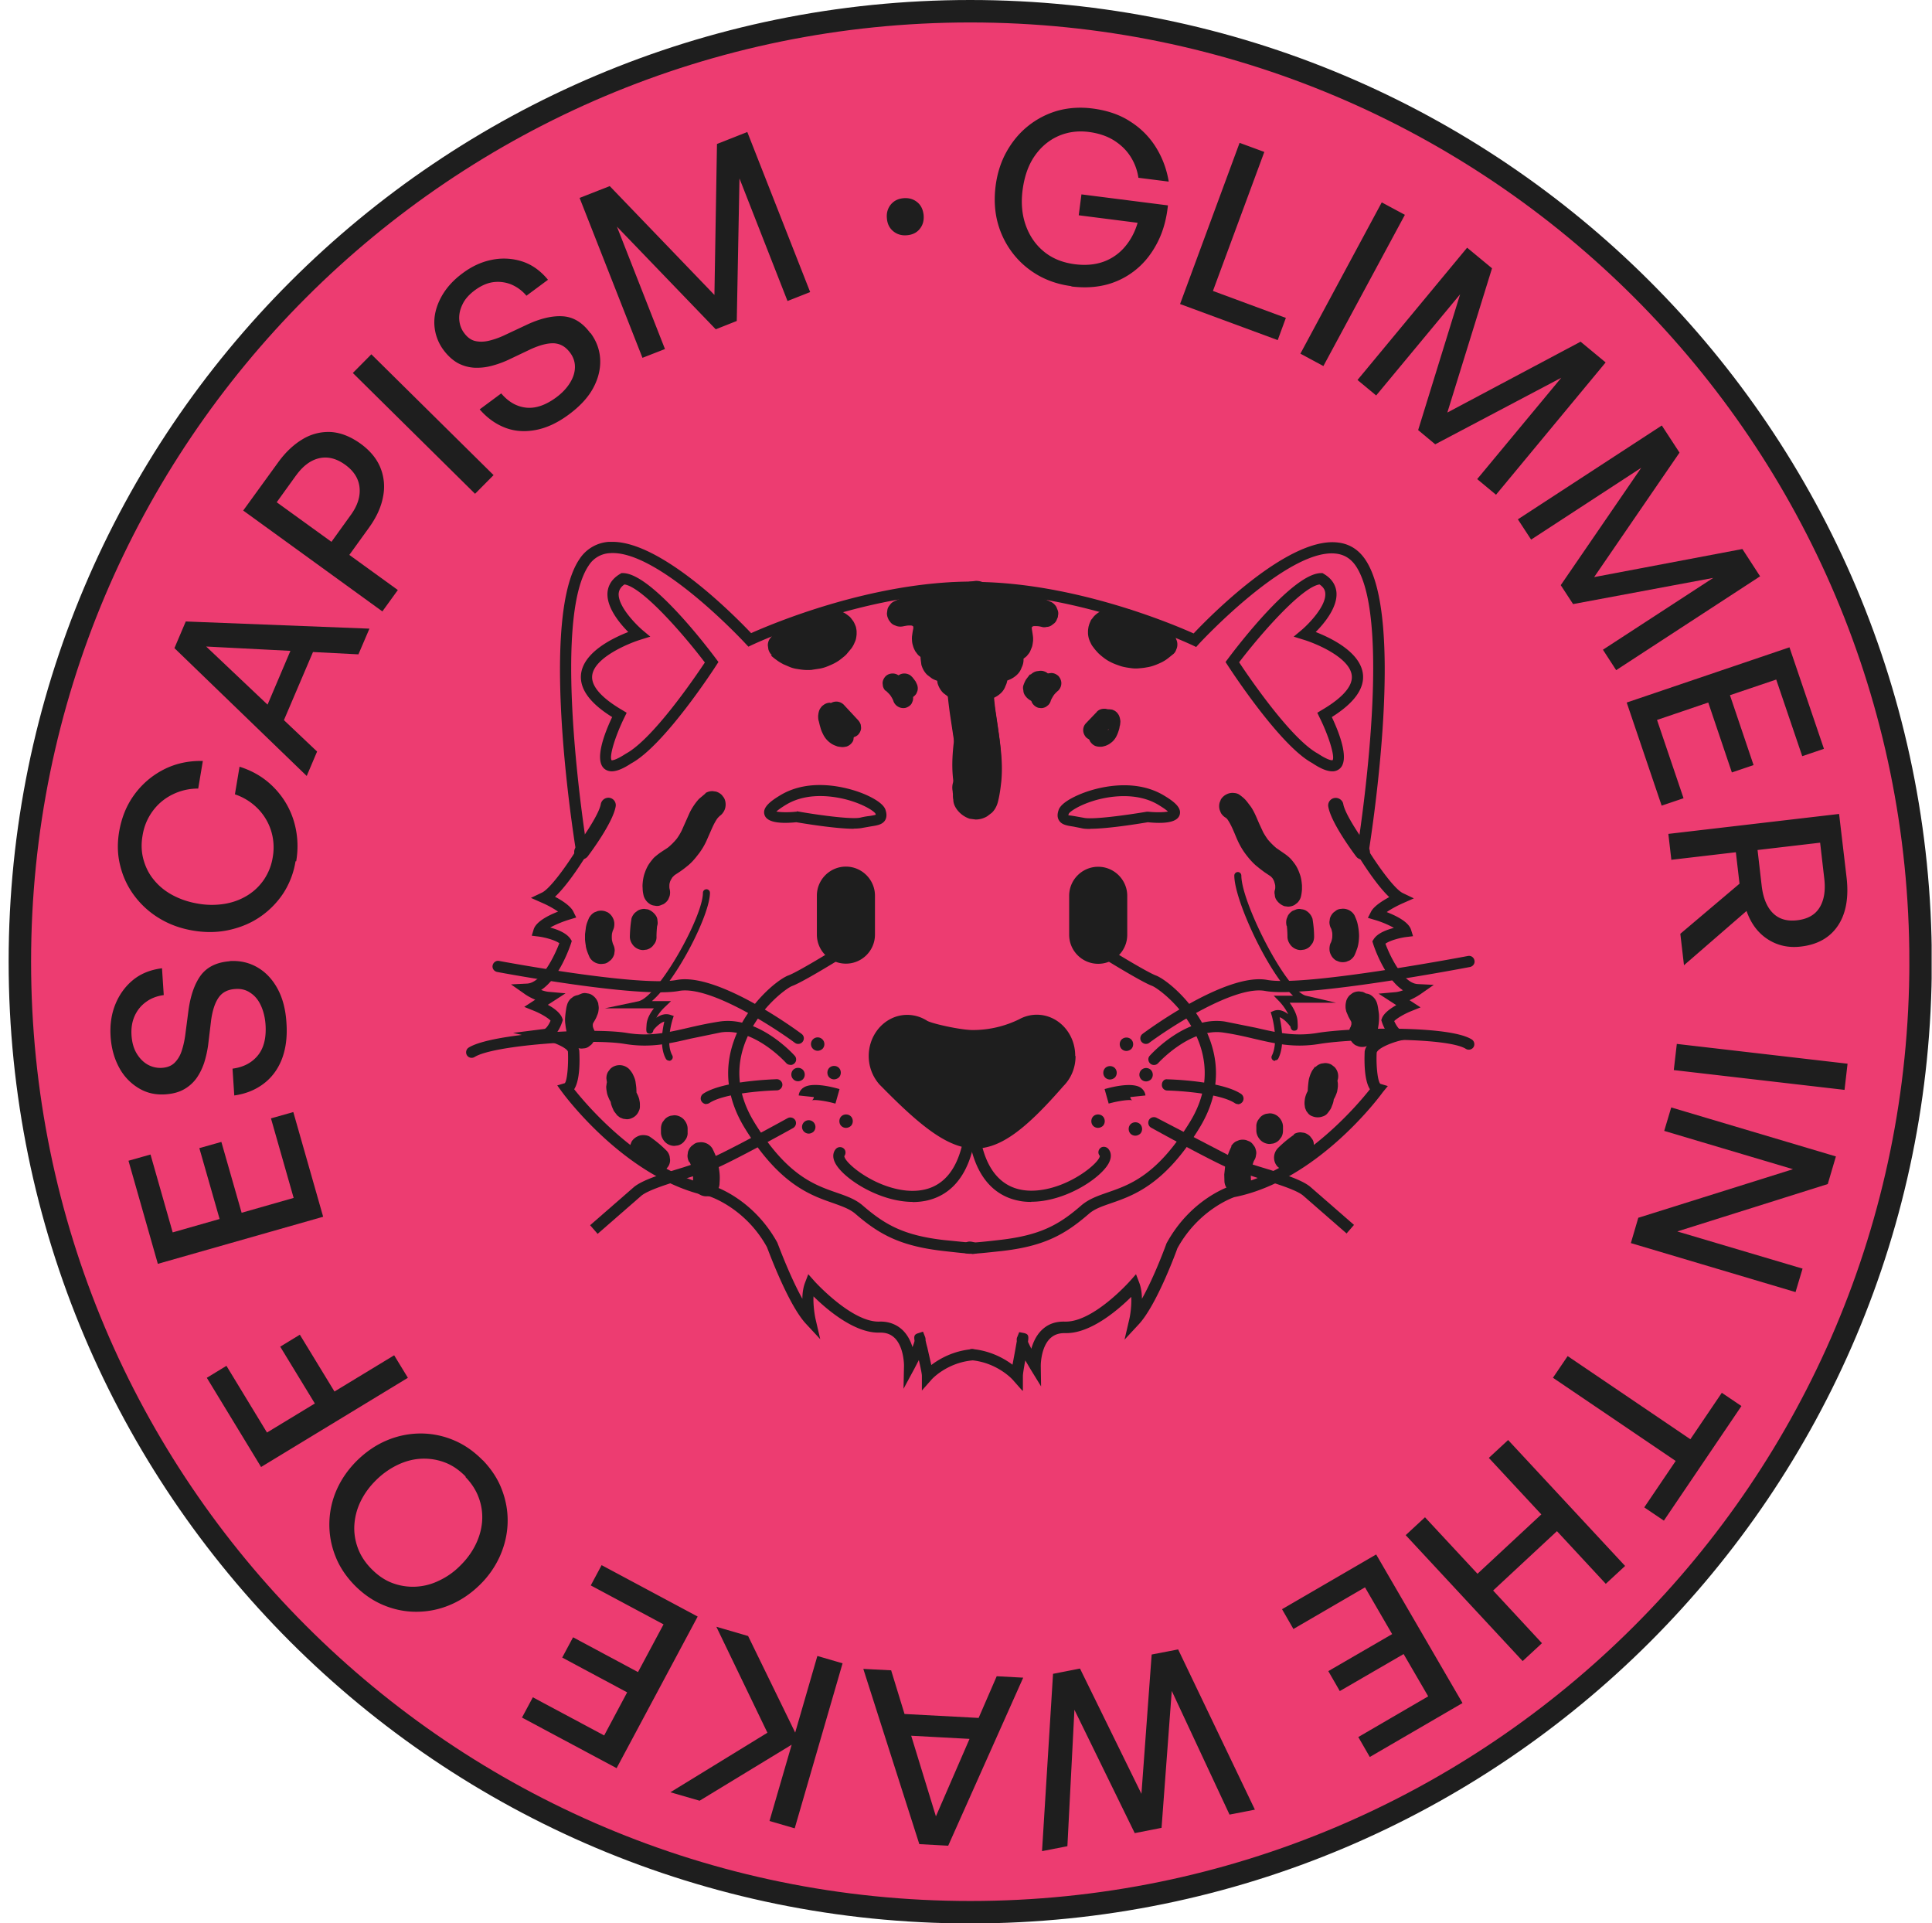 <svg xmlns="http://www.w3.org/2000/svg" xmlns:xlink="http://www.w3.org/1999/xlink" width="215" height="214" fill="none" xmlns:v="https://vecta.io/nano"><g clip-path="url(#A)"><path d="M213.73 107.009c0 58.409-47.351 105.76-105.76 105.76S2.21 165.418 2.21 107.009 49.56 1.249 107.97 1.249s105.76 47.35 105.76 105.76z" fill="#ed3c71" stroke="#1e1e1e" stroke-width="2.498"/><g fill="#1e1e1e"><path d="M119.229 31.84c-1.368-.178-2.611-.586-3.73-1.225-1.101-.639-2.042-1.456-2.805-2.451s-1.332-2.131-1.67-3.392-.408-2.628-.23-4.067c.177-1.403.586-2.681 1.207-3.8s1.421-2.095 2.397-2.877a9.36 9.36 0 0 1 3.286-1.705c1.225-.337 2.521-.426 3.906-.249 1.634.213 3.055.693 4.227 1.474a8.97 8.97 0 0 1 2.841 2.877c.71 1.154 1.172 2.397 1.403 3.782l-3.374-.426a5.97 5.97 0 0 0-.87-2.344c-.462-.728-1.066-1.314-1.847-1.811-.764-.479-1.705-.799-2.788-.941-1.243-.16-2.397 0-3.463.479-1.048.479-1.918 1.225-2.61 2.237s-1.119 2.273-1.314 3.765c-.178 1.385-.071 2.682.337 3.854s1.066 2.166 2.007 2.948 2.095 1.261 3.516 1.438c1.154.142 2.202.053 3.143-.284a5.62 5.62 0 0 0 2.362-1.634c.64-.746 1.136-1.652 1.438-2.699l-6.553-.835.302-2.326 9.625 1.225c-.16 1.527-.533 2.877-1.136 4.067s-1.368 2.202-2.327 3.001a8.65 8.65 0 0 1-3.267 1.723c-1.243.337-2.575.408-4.013.231v-.035zm22.961 6.002l-10.868-4.013 6.624-17.935 2.752 1.012-5.718 15.467 8.116 3.001-.906 2.468zm5.096 2.895l-2.575-1.385 9.056-16.834 2.575 1.385-9.074 16.835h.018zm10.53 7.12l4.671-15.112-9.341 11.258-2.078-1.722 12.2-14.721 2.77 2.291-4.972 16.053 14.828-7.885 2.788 2.309-12.2 14.721-2.095-1.74 9.358-11.276-14.029 7.405-1.917-1.598.017.018zm15.876 17.244l8.95-13.052-12.253 7.991-1.474-2.255 16.018-10.442 1.971 3.019-9.501 13.851 16.497-3.125 1.971 3.037-16.017 10.442-1.474-2.273 12.271-7.991-15.592 2.912-1.367-2.095v-.018zm13.638 23.724l-2.415.817-3.889-11.472 18.113-6.144 3.836 11.294-2.415.817-2.895-8.524-5.149 1.74 2.628 7.778-2.415.817-2.628-7.778-5.701 1.936 2.948 8.701-.018.018zm-1.332 6.873l-.338-2.912 19.001-2.22.835 7.085c.248 2.184-.054 3.96-.941 5.309s-2.273 2.149-4.156 2.362c-1.349.16-2.575-.106-3.658-.799s-1.882-1.74-2.379-3.161L187.4 107.4l-.408-3.498 6.588-5.576-.408-3.498-7.139.835-.035.036zm16.568-1.936l-6.979.817.462 3.996c.159 1.332.568 2.344 1.243 3.019s1.58.941 2.734.799 1.971-.604 2.469-1.42.674-1.883.515-3.232l-.462-3.995.018.018zm-16.301 25.304l.337-2.912 19.001 2.202-.337 2.912-19.001-2.202zm-3.924 16.427l17.189-5.399-14.33-4.262.781-2.61 18.326 5.452-.906 3.072-16.745 5.274 13.94 4.137-.782 2.611-18.326-5.452.835-2.841.018.018zm-9.537 17.828l1.651-2.432 13.656 9.252 3.498-5.168 2.185 1.474-8.631 12.75-2.184-1.474 3.498-5.167-13.656-9.252-.017.017zm-7.121 8.897l2.148-1.989 13.017 14.011-2.149 1.989-5.434-5.86-7.103 6.606 5.434 5.86-2.149 1.989-13.016-14.011 2.148-1.989 5.843 6.286 7.103-6.606-5.842-6.286zm-21.736 19.054l-1.278-2.219 10.477-6.091 9.607 16.532-10.317 6.002-1.279-2.219 7.778-4.529-2.735-4.705-7.103 4.119-1.278-2.219 7.103-4.12-3.019-5.203-7.938 4.617-.018.035zm-23.76 4.386l6.837 13.94 1.137-15.503 2.947-.568 8.542 17.829-2.824.551-6.428-13.763-1.136 15.237-2.984.586-6.712-13.727-.782 15.183-2.823.55 1.225-19.729 2.984-.586h.017zm-21.007.231l4.972 16.213 6.766-15.591 2.948.159-8.347 18.699-3.214-.177-6.233-19.498 3.108.16v.035zm9.838 7.654l-8.879-.48-.675-2.415 10.672.568-1.118 2.309v.018zm-18.059-9.287l2.806.817-5.327 18.361-2.806-.816 2.468-8.489-10.246 6.233-3.25-.941 10.797-6.624-5.683-11.791 3.534 1.03 5.239 10.744 2.468-8.524zm-25.217-7.849l1.208-2.256 10.69 5.719-9.021 16.869-10.53-5.629 1.208-2.255 7.938 4.244 2.557-4.794-7.227-3.872 1.208-2.255L71 186.049l2.841-5.309-8.098-4.333zm-12.022-13.94c.959.994 1.687 2.095 2.131 3.285.462 1.207.675 2.433.639 3.693s-.32 2.486-.852 3.694a10.45 10.45 0 0 1-2.309 3.267c-1.012.977-2.113 1.705-3.321 2.202s-2.433.729-3.694.729-2.468-.249-3.658-.746-2.255-1.243-3.232-2.238c-.959-.994-1.687-2.095-2.131-3.285a9.45 9.45 0 0 1-.639-3.676 9.54 9.54 0 0 1 .835-3.676c.533-1.19 1.296-2.273 2.291-3.249 1.012-.977 2.113-1.723 3.321-2.22a9.69 9.69 0 0 1 3.711-.746 9.45 9.45 0 0 1 3.676.746c1.19.497 2.255 1.243 3.232 2.237v-.017zm-1.882 1.846c-.71-.728-1.474-1.26-2.309-1.58s-1.705-.462-2.61-.426-1.776.266-2.646.675a8.87 8.87 0 0 0-2.379 1.669c-.728.71-1.296 1.474-1.723 2.326a6.94 6.94 0 0 0-.728 2.593c-.071.888.053 1.758.355 2.61s.799 1.634 1.51 2.362 1.474 1.261 2.308 1.58a6.48 6.48 0 0 0 2.593.427 6.59 6.59 0 0 0 2.61-.658 8.13 8.13 0 0 0 2.362-1.651c.728-.71 1.296-1.474 1.722-2.326s.675-1.723.746-2.611a6.17 6.17 0 0 0-.355-2.61c-.302-.852-.799-1.634-1.509-2.362l.053-.018zM43.864 150.8l1.527 2.504-16.337 9.926-6.038-9.926 2.184-1.332 4.511 7.423 5.327-3.232-3.854-6.322 2.184-1.332 3.854 6.322 6.641-4.031zM30.19 124.429l2.451-.692 3.321 11.649-18.397 5.239-3.267-11.472 2.451-.693 2.468 8.666 5.221-1.491-2.255-7.885 2.451-.692 2.255 7.884 5.789-1.651-2.522-8.844.036-.018zm-4.652-17.491c1.101-.071 2.113.142 3.037.657s1.687 1.296 2.273 2.344.941 2.344 1.03 3.889c.107 1.545-.071 2.877-.515 4.031-.444 1.137-1.137 2.06-2.042 2.735-.923.692-1.989 1.119-3.25 1.296l-.195-2.983c1.208-.16 2.131-.64 2.806-1.456s.959-1.954.87-3.41c-.053-.817-.231-1.527-.515-2.149s-.675-1.101-1.172-1.42c-.479-.338-1.048-.48-1.705-.426-.799.053-1.403.355-1.811.923s-.693 1.403-.852 2.522l-.337 2.805a12.18 12.18 0 0 1-.444 1.971c-.213.622-.497 1.208-.852 1.705a4.29 4.29 0 0 1-1.403 1.243c-.568.32-1.261.498-2.06.551-1.083.071-2.06-.142-2.948-.675a5.89 5.89 0 0 1-2.166-2.255c-.55-.994-.888-2.149-.977-3.481s.089-2.539.533-3.622 1.101-1.989 1.971-2.7 1.953-1.136 3.214-1.296l.195 2.983c-.764.107-1.421.356-1.971.764-.568.408-.977.923-1.261 1.545s-.409 1.35-.355 2.166.249 1.492.586 2.043.746.958 1.225 1.225a2.86 2.86 0 0 0 1.563.355c.604-.036 1.083-.231 1.421-.568s.604-.764.781-1.297.302-1.083.391-1.687l.373-2.859c.231-1.669.692-2.965 1.385-3.906.71-.924 1.776-1.439 3.214-1.545l-.036-.018zm7.352-11.116a9.24 9.24 0 0 1-1.35 3.552 9.56 9.56 0 0 1-2.575 2.629c-1.03.71-2.184 1.189-3.463 1.473s-2.61.302-3.995.072-2.628-.675-3.747-1.35a9.71 9.71 0 0 1-2.788-2.504 9.11 9.11 0 0 1-1.58-3.321c-.32-1.207-.355-2.468-.142-3.782.266-1.58.817-2.966 1.687-4.155a9.22 9.22 0 0 1 3.268-2.806c1.314-.675 2.77-.994 4.368-.959l-.515 3.072a6.37 6.37 0 0 0-2.895.675c-.888.444-1.616 1.066-2.184 1.847S16.02 91.952 15.86 93c-.16.923-.124 1.811.107 2.646s.604 1.598 1.172 2.273c.55.675 1.243 1.243 2.078 1.687s1.758.764 2.823.941a8.85 8.85 0 0 0 2.983.018c.941-.16 1.776-.479 2.522-.941s1.35-1.048 1.847-1.776c.479-.728.817-1.545.959-2.468a6.23 6.23 0 0 0-.195-2.983 6.13 6.13 0 0 0-1.492-2.451 6.45 6.45 0 0 0-2.522-1.563l.515-3.072c1.527.479 2.806 1.261 3.836 2.326a8.99 8.99 0 0 1 2.202 3.711c.426 1.42.533 2.912.266 4.493l-.071-.018zm6.996-23.014l-16.941-.87 12.342 11.685-1.154 2.717-14.721-14.224 1.261-2.966 20.439.799-1.225 2.859zm-10.548 6.624l3.48-8.186 2.486.195-4.191 9.82-1.794-1.829h.018z"/><path d="M41.041 58.743l-2.166 3.001 5.398 3.907-1.722 2.379-15.485-11.223 3.889-5.363c.835-1.154 1.758-2.007 2.752-2.593a5.5 5.5 0 0 1 3.125-.781c1.083.071 2.166.497 3.267 1.279 1.083.781 1.829 1.687 2.238 2.699a5.61 5.61 0 0 1 .284 3.25c-.213 1.154-.746 2.291-1.58 3.445zm-8.098-5.842l-2.149 2.983 6.091 4.404 2.149-2.983c.764-1.048 1.083-2.078.977-3.072s-.639-1.829-1.598-2.522-1.918-.941-2.877-.728-1.811.852-2.575 1.9l-.018.018zm21.984-.036l-2.06 2.078L39.265 41.5l2.06-2.078 13.603 13.443zm10.797-15.804c.657.888 1.012 1.865 1.065 2.912s-.195 2.113-.764 3.179-1.474 2.042-2.717 2.966-2.468 1.492-3.676 1.723-2.344.16-3.41-.249-2.007-1.083-2.841-2.042l2.397-1.776c.781.923 1.687 1.456 2.735 1.58s2.166-.249 3.338-1.101c.657-.479 1.172-1.012 1.545-1.598s.568-1.154.586-1.758c.018-.586-.16-1.154-.551-1.669-.479-.639-1.048-.977-1.758-1.03-.693-.035-1.545.178-2.575.639l-2.539 1.207a11.05 11.05 0 0 1-1.9.675 6.33 6.33 0 0 1-1.9.195 4.5 4.5 0 0 1-1.811-.515c-.568-.32-1.101-.799-1.58-1.438a5.19 5.19 0 0 1-1.03-2.841c-.053-1.012.213-2.042.746-3.037s1.332-1.9 2.397-2.681c1.065-.799 2.184-1.296 3.338-1.509a6.62 6.62 0 0 1 3.338.213c1.065.355 2.007 1.03 2.824 2.024l-2.397 1.776a4.45 4.45 0 0 0-1.705-1.261 3.99 3.99 0 0 0-1.989-.249c-.675.089-1.35.391-2.007.87s-1.137 1.012-1.403 1.58c-.284.568-.409 1.136-.373 1.705.036.55.213 1.066.55 1.509.355.48.764.781 1.243.888s.977.089 1.509-.035a9.01 9.01 0 0 0 1.634-.568l2.61-1.225c1.527-.71 2.877-1.012 4.031-.923s2.166.71 3.019 1.882l.018-.018zm13.905-.444L68.654 25.216 74 38.837l-2.504.977-6.997-17.793 3.356-1.314 11.649 12.111.284-16.799 3.374-1.332 6.997 17.811-2.522.995-5.345-13.638-.302 15.858-2.326.923-.035-.018zm23.155-12.679c.054.604-.088 1.101-.426 1.527s-.817.657-1.42.71c-.586.053-1.084-.089-1.51-.426s-.675-.817-.728-1.421c-.071-.621.089-1.136.426-1.563.355-.426.817-.657 1.403-.71.604-.053 1.101.089 1.527.426s.657.817.728 1.438v.018zm16.906 93.584c0 1.314-.515 2.486-1.35 3.321-8.239 9.464-11.418 9.038-20.208.088l-.249-.248a4.76 4.76 0 0 1-1.208-3.179c0-2.522 1.918-4.581 4.279-4.581.728 0 1.439.195 2.078.568.036 0 .071.053.142.089.551.319 3.729 1.03 5.079 1.03a11.7 11.7 0 0 0 5.185-1.208c.586-.32 1.261-.497 1.936-.497 2.362 0 4.279 2.042 4.279 4.564l.036.053z"/><path d="M98.772 119.919l.249.249-.249-.249zm3.818 34.788v-1.634c0-.213-.16-.995-.338-1.74l-.479.923-1.225 2.273.053-2.575s.018-2.024-1.03-3.072c-.444-.426-.959-.621-1.705-.604h-.124c-2.735 0-5.771-2.61-7.21-4.031-.053.959.124 2.025.213 2.469l.533 2.29-1.598-1.722c-2.007-2.167-4.226-8.275-4.333-8.524-2.397-4.351-6.322-5.611-6.357-5.629-9.199-1.811-16.16-11.241-16.462-11.649l-.515-.711.835-.248c.249-.231.426-1.9.355-3.499-.071-.39-1.474-1.047-2.681-1.314l-3.427-.781 3.498-.444c.16-.018.48-.444.675-.923-.302-.32-1.119-.799-1.829-1.084l-1.101-.444 1.225-.799c-.693-.284-1.19-.639-1.225-.674l-1.474-1.03 1.793-.089c1.616-.089 3.037-3.055 3.587-4.493-.497-.355-1.616-.657-2.344-.746l-.728-.089.213-.692c.266-.888 1.669-1.581 2.717-1.989-.48-.337-1.154-.71-1.776-.977l-1.243-.55 1.225-.586c.923-.444 2.752-3.019 3.782-4.67-.444-2.752-3.995-26.051.409-32.461a4.22 4.22 0 0 1 3.285-1.9h.373c5.523 0 13.709 8.346 15.432 10.157 2.273-1.012 13.389-5.736 24.577-5.736a.63.63 0 0 1 .621.621.63.63 0 0 1-.621.621c-12.2 0-24.346 5.754-24.471 5.807l-.408.195-.32-.337c-.089-.106-9.713-10.477-15.094-10.069a2.95 2.95 0 0 0-2.344 1.35c-4.297 6.269-.213 31.538-.16 31.787l.035.231-.124.195c-.231.391-1.989 3.25-3.516 4.67.781.408 1.74 1.03 2.042 1.651l.32.657-.71.213c-.817.249-1.634.586-2.184.906.817.213 1.794.604 2.238 1.243l.16.248-.089.285c-.16.461-1.314 3.853-3.321 5.167.284.107.604.196.906.213l1.811.16-1.971 1.279c.657.355 1.367.87 1.598 1.474l.071.213-.071.213c-.053.16-.231.675-.568 1.154 1.012.373 2.308 1.03 2.468 2.06.071 1.314.053 3.303-.568 4.28 1.474 1.864 7.725 9.216 15.414 10.743.249.071 4.51 1.456 7.192 6.322.053.106 1.35 3.676 2.788 6.251 0-.604.089-1.226.284-1.758l.373-.977.692.781s4.138 4.582 7.21 4.493c1.03-.036 1.936.302 2.629.977.532.532.87 1.207 1.065 1.864.124-.319.213-.568.231-.71-.089-.551 0-.71.391-.835l.55-.177.231.586s.071.177.053.373a10.25 10.25 0 0 0 .196.799l.443 1.953c.888-.675 2.416-1.563 4.475-1.758.373-.053.64.213.675.568.036.338-.213.64-.568.675-2.877.267-4.546 2.113-4.564 2.149l-1.083 1.225.018-.035zm5.558-15.218c-.569 0-1.528-.107-3.232-.302-4.777-.551-7.103-1.865-9.714-4.12-.639-.551-1.474-.835-2.504-1.208-2.504-.87-5.949-2.06-9.802-8.31-1.953-3.179-2.379-6.447-1.243-9.696 1.421-4.102 4.919-6.89 6.073-7.316 1.172-.427 6.073-3.463 7.867-4.6.284-.177.675-.106.852.196.178.284.106.674-.195.852-.266.178-6.57 4.173-8.097 4.724-.622.23-3.96 2.645-5.327 6.552-1.012 2.895-.621 5.789 1.136 8.648 3.623 5.896 6.695 6.944 9.145 7.796 1.119.391 2.095.728 2.912 1.438 2.468 2.131 4.546 3.321 9.039 3.836l2.681.266a.63.63 0 0 1 .444-.071c.213.054.87.178.781.8-.053.372-.142.55-.816.55v-.035z"/><path d="M88.828 116.155a.59.59 0 0 1-.373-.125c-2.451-1.811-9.536-6.392-12.892-5.771-4.422.835-19.605-1.989-20.244-2.113-.337-.071-.568-.391-.497-.728s.391-.568.728-.497c.16.035 15.591 2.912 19.782 2.113 4.599-.853 13.496 5.718 13.869 6.002.284.213.337.586.124.87a.62.62 0 0 1-.497.249zm-.889 2.326a.6.6 0 0 1-.462-.213c-.036-.036-3.569-3.96-7.263-3.392l-3.356.692c-2.433.569-4.546 1.048-7.334.586-3.836-.639-14.632.143-16.71 1.457-.302.177-.675.088-.852-.196s-.089-.675.195-.852c2.504-1.581 13.762-2.255 17.58-1.634 2.557.426 4.546-.035 6.855-.568 1.066-.249 2.184-.497 3.463-.693 4.333-.674 8.222 3.623 8.382 3.801.231.248.213.657-.053.87a.63.63 0 0 1-.408.16l-.035-.018zm-9.341 4.368c-.195 0-.391-.107-.515-.284-.195-.284-.107-.675.177-.87 2.202-1.457 7.938-1.599 8.169-1.616a.63.63 0 0 1 .639.603.64.64 0 0 1-.604.64c-1.563.035-5.931.355-7.512 1.403-.106.071-.231.106-.337.106l-.018.018zm-12.11 14.419l-.817-.941 4.83-4.208c.959-.835 3.303-1.545 5.576-2.238l2.895-.959c2.007-.817 8.613-4.475 8.684-4.51a.64.64 0 0 1 .852.248.64.64 0 0 1-.249.853c-.266.159-6.73 3.729-8.808 4.581-.746.302-1.847.639-3.001.995-1.936.586-4.368 1.331-5.114 1.988l-4.848 4.227v-.036zm26.477-14.472c-1.065-.302-2.326-.479-2.628-.355.071-.036.213-.16.231-.373l-1.687-.178c.035-.355.231-.674.533-.87.888-.604 2.894-.16 4.013.16l-.462 1.634v-.018zm2.042-30.58c-2.042 0-5.647-.604-6.393-.728-2.096.213-3.303-.071-3.534-.817-.284-.835.71-1.563 1.811-2.22 3.427-2.024 7.6-.728 8.808-.284.586.213 2.522.995 2.841 1.936.053.178.231.693-.035 1.154-.302.497-.888.586-1.581.693l-.906.16c-.249.053-.604.089-1.012.089v.018zM88.65 90.28h.089c2.202.391 6.038.923 7.014.693a7.94 7.94 0 0 1 .995-.178c.249-.035.568-.089.71-.142 0-.018-.018-.071-.035-.124-.124-.231-1.136-.959-2.966-1.492-1.243-.355-4.404-1.03-6.943.48-.621.373-.941.621-1.119.781.462.089 1.35.107 2.184.018h.089l-.018-.035zm-10.193-1.952l-.675.568a6.35 6.35 0 0 0-.533.675 6.4 6.4 0 0 0-.515.888l-.87 1.953a6.39 6.39 0 0 1-.693 1.101l.231-.302a7.07 7.07 0 0 1-1.207 1.207l.302-.231c-.284.213-.586.391-.87.586-.249.16-.497.355-.728.55-.106.089-.213.195-.302.32a5.56 5.56 0 0 0-.479.657c-.124.231-.249.48-.337.746-.16.408-.231.835-.266 1.261a2.46 2.46 0 0 0 0 .515c0 .302.053.604.124.888.124.372.355.674.693.887.16.107.355.16.55.178a1.01 1.01 0 0 0 .604-.035l.355-.143c.213-.124.408-.319.533-.532l.142-.355c.071-.266.071-.533 0-.799l-.053-.284.053.391a3.19 3.19 0 0 1 0-.817l-.053.391a2.68 2.68 0 0 1 .231-.817l-.142.355c.107-.231.231-.462.373-.657l-.231.302a3.29 3.29 0 0 1 .497-.497l-.302.231c.231-.178.48-.32.71-.48.32-.213.622-.444.923-.692a5.32 5.32 0 0 0 .568-.533c.266-.284.497-.586.728-.888a7.5 7.5 0 0 0 .781-1.314l.586-1.332c.213-.48.444-.959.781-1.385l-.231.302a3.05 3.05 0 0 1 .586-.586l-.302.231a1.29 1.29 0 0 0 .426-.391 1.48 1.48 0 0 0 .302-.817 1.56 1.56 0 0 0-.178-.852l-.231-.302a1.55 1.55 0 0 0-.657-.391l-.391-.053a1.51 1.51 0 0 0-.746.195l-.089.107zm-10.53 32.71l-.231-.302c.071.089.124.195.178.302l-.142-.355c.071.177.107.355.142.532l-.053-.39c.036.319.036.639.053.959 0 .284.053.568.089.834.018.142.053.284.106.426.053.16.124.302.195.462 0 .036.036.071.053.107s.035.071.071.106l.302.391.302.231.355.142.391.053a1.26 1.26 0 0 0 .568-.124c.355-.142.639-.426.781-.782a1.06 1.06 0 0 0 .124-.568v-.213c0-.16-.036-.337-.071-.497 0-.036 0-.071-.018-.089-.071-.266-.195-.515-.32-.746-.142-.248-.32-.479-.426-.746l.142.356c-.053-.143-.089-.285-.124-.427l.053.391v-.284l-.053.391s.018-.125.053-.178l-.142.355s.053-.089.071-.142l-.231.302s.053-.071.089-.089a1.54 1.54 0 0 0 .426-1.048c0-.39-.142-.763-.426-1.047l-.302-.231c-.231-.142-.497-.195-.746-.195l-.391.053a1.39 1.39 0 0 0-.657.39l-.071.072-.249.319s-.018.036-.035.053c-.053.089-.089.178-.124.267l-.107.266-.053.284c0 .107-.036.196-.036.302 0 .196.036.409.071.604.035.266.16.533.266.781.071.142.16.284.249.426.107.16.213.338.302.533l-.142-.355c.053.107.071.231.089.337l-.053-.39v.231l2.557-1.048s-.035-.036-.035-.053l.231.302c-.071-.089-.124-.196-.178-.302l.142.355c-.071-.178-.106-.355-.142-.533l.053.391c-.036-.32-.036-.622-.053-.941 0-.285-.053-.569-.089-.853a1.85 1.85 0 0 0-.107-.426 3.31 3.31 0 0 0-.195-.444c0-.035-.035-.071-.053-.106a3.29 3.29 0 0 0-.373-.498c-.284-.266-.657-.426-1.048-.426s-.764.142-1.048.426l-.231.302c-.142.231-.195.497-.195.746l.053.391c.071.248.195.479.391.657zm-2.344-18.983c-.124.301-.266.603-.337.905-.018.107-.053.213-.053.302l-.089.675v.621a7.65 7.65 0 0 0 .089.675c0 .107.035.213.053.302.089.338.231.675.373.995a1.47 1.47 0 0 0 .639.586c.266.124.568.177.852.124a1.01 1.01 0 0 0 .55-.178l.302-.231a1.54 1.54 0 0 0 .391-.657l.053-.39c0-.267-.071-.533-.195-.746 0-.036-.035-.071-.035-.089l.142.355c-.124-.302-.213-.603-.249-.923l.053.391c-.053-.338-.053-.693 0-1.03l-.053.39a3.11 3.11 0 0 1 .249-.905l-.142.355a1.33 1.33 0 0 0 .178-.568c.035-.285 0-.586-.142-.853-.124-.266-.32-.479-.568-.639l-.355-.142c-.266-.071-.533-.071-.799 0l-.355.142a1.53 1.53 0 0 0-.533.533h-.018z"/><path d="M63.664 112.407s0 .071.018.089l-.053-.391v.178l.053-.391s-.035.16-.071.249l.142-.355-.284.515-.195.408a1.91 1.91 0 0 0-.16.444l-.053.266a4.13 4.13 0 0 0-.071.657v.284a8.2 8.2 0 0 0 .089.657c.018.107.053.196.089.302.071.213.178.427.284.622.142.249.373.462.639.586s.568.177.852.124c.195 0 .391-.071.55-.177l.302-.231a1.55 1.55 0 0 0 .391-.657l.053-.391a1.51 1.51 0 0 0-.195-.746.86.86 0 0 1-.053-.124l.142.355a4.35 4.35 0 0 1-.284-1.048l.053.391c-.053-.391-.053-.781 0-1.154l-.053.39c.035-.213.071-.443.142-.657a1 1 0 0 0 .018-.603 1.01 1.01 0 0 0-.178-.551c-.213-.319-.533-.568-.888-.692l-.391-.054a1.5 1.5 0 0 0-.746.196l-.302.231a1.54 1.54 0 0 0-.391.657 3.42 3.42 0 0 0-.124.586c-.053.319-.089.657-.107.994 0 .195 0 .408.035.604.035.337.089.657.178.976a9.24 9.24 0 0 0 .373.977l2.575-1.509s-.089-.142-.106-.231l.142.355a1.99 1.99 0 0 1-.142-.533l.053.391c-.018-.195-.035-.391 0-.604l-.053.391c.018-.195.071-.373.142-.551l-.142.356c.106-.231.249-.427.355-.64.089-.16.142-.337.213-.497l.053-.16c.035-.142.053-.302.071-.461v-.089c0-.16-.035-.302-.053-.462 0-.036 0-.071-.018-.089-.124-.373-.355-.675-.693-.888-.16-.106-.355-.159-.55-.177a1 1 0 0 0-.604.035l-.355.142a1.54 1.54 0 0 0-.533.533l-.142.355c-.071.267-.071.533 0 .799l-.018.018zm9.891 13.177v.426c0 .391.178.764.444 1.048a1.48 1.48 0 0 0 1.048.444l.391-.053a1.39 1.39 0 0 0 .657-.391l.231-.302c.142-.231.213-.497.195-.746v-.426c0-.391-.178-.764-.444-1.048a1.48 1.48 0 0 0-1.048-.444l-.391.054c-.249.071-.479.195-.657.39l-.231.302c-.142.231-.195.497-.195.746zm3.18 3.711l.142.302-.142-.355c.195.48.337.959.391 1.474l-.053-.391a6.29 6.29 0 0 1 .035 1.297c0 .39.178.763.444 1.047.284.285.657.444 1.048.444l.391-.053c.249-.071.48-.195.657-.391l.231-.301c.142-.231.195-.498.195-.746.035-.409.036-.835-.018-1.243-.071-.533-.142-1.066-.337-1.581a9.52 9.52 0 0 0-.426-.976c-.142-.249-.373-.462-.639-.586s-.568-.178-.852-.125a1.01 1.01 0 0 0-.55.178l-.302.231a1.54 1.54 0 0 0-.391.657l-.053.39c0 .267.071.533.195.746l.036-.018zm-5.896-.248c.142.089.266.195.408.302l-.302-.231a14.09 14.09 0 0 1 1.101.959 1.06 1.06 0 0 0 .48.302c.178.088.373.124.568.124a1.27 1.27 0 0 0 .568-.124 1.06 1.06 0 0 0 .48-.302l.231-.302c.142-.231.213-.497.195-.746l-.053-.391c-.071-.248-.195-.479-.391-.657a13.07 13.07 0 0 0-1.794-1.491c-.16-.107-.355-.16-.55-.178-.284-.035-.586 0-.852.142a1.52 1.52 0 0 0-.639.568l-.142.356c-.071.266-.071.532 0 .799l.142.355a1.54 1.54 0 0 0 .533.533l.018-.018zm-.569-26.815c-.107.657-.16 1.314-.178 1.989 0 .391.178.764.444 1.048a1.48 1.48 0 0 0 1.048.444l.391-.053a1.39 1.39 0 0 0 .657-.391l.231-.302c.142-.231.213-.497.195-.746 0-.461.036-.923.089-1.385l-.053.391.036-.196c.071-.195.071-.39.035-.603a1.01 1.01 0 0 0-.178-.551c-.213-.319-.533-.568-.888-.692l-.391-.054a1.5 1.5 0 0 0-.746.196l-.302.231a1.54 1.54 0 0 0-.391.657v.017zm22.002-22.25l1.634 1.758c.213.195.497.32.799.32s.586-.107.799-.32c.195-.213.337-.497.32-.799l-.035-.302c-.053-.177-.16-.355-.284-.497l-1.634-1.758c-.213-.195-.497-.32-.799-.32s-.586.107-.799.32c-.195.213-.337.497-.32.799l.036.302c.053.195.142.355.284.497z"/><path d="M92.414 78.188a1.22 1.22 0 0 0-.657.177 2.4 2.4 0 0 0-.266.195l-.018.018c-.071.071-.124.16-.195.249-.16.249-.195.515-.231.817 0 .195 0 .408.071.604l.107.444.124.426c.071.231.178.444.284.657.213.408.533.746.923.995.053.035.124.071.195.106.142.071.302.124.444.178a4.37 4.37 0 0 0 .497.071h.106c.124 0 .266-.035.391-.053.284-.089.515-.266.675-.515a.69.69 0 0 0 .124-.408.76.76 0 0 0-.018-.444c-.089-.266-.249-.533-.515-.675l-.266-.106a1.16 1.16 0 0 0-.604 0h-.089l.302-.035h-.213l.302.035c-.089 0-.177-.036-.266-.071l.266.107c-.089-.035-.195-.107-.266-.16l.231.177a1.89 1.89 0 0 1-.266-.266l.178.231c-.106-.142-.195-.302-.266-.462l.106.266-.195-.586c-.053-.178-.089-.373-.124-.568l.035.302v-.266l-.035.302s.018-.106.035-.142l-.107.266.036-.071-.178.231s.018-.035.036-.035l-.231.178s.018 0 .035-.018l-.266.106h.035l-.302.035h.035a1.1 1.1 0 0 0 .622-.178 1.23 1.23 0 0 0 .408-.497c.071-.124.107-.284.089-.426 0-.284-.107-.586-.32-.799l-.231-.177a1.1 1.1 0 0 0-.568-.16v-.053zm6.145-1.349a4.71 4.71 0 0 1 .586.604l-.177-.231a3.8 3.8 0 0 1 .497.87l-.107-.266.053.16c.089.284.284.515.533.657a1.17 1.17 0 0 0 .852.124c.266-.089.533-.249.675-.515l.106-.266c.054-.195.054-.408 0-.604-.159-.408-.337-.799-.586-1.154s-.515-.675-.852-.959c-.213-.195-.497-.32-.799-.32s-.586.107-.799.32c-.195.213-.337.497-.32.799l.035.302c.053.195.142.355.284.497l.018-.018z"/><path d="M99.837 76.856s.142.124.196.195l-.178-.231s.124.178.16.266l-.107-.266s.018.035.018.071c.089.284.284.515.533.657a1.17 1.17 0 0 0 .852.124l.266-.107c.16-.089.302-.231.409-.408l.106-.266c.054-.195.054-.409 0-.604-.035-.124-.088-.231-.142-.337 0-.035-.017-.053-.035-.071a.38.38 0 0 0-.089-.142c-.071-.106-.142-.195-.213-.284-.018-.018-.036-.053-.053-.071l-.125-.124c-.106-.106-.23-.195-.355-.231a1.14 1.14 0 0 0-.639-.071 1.1 1.1 0 0 0-.586.302l-.178.231a1.1 1.1 0 0 0-.16.568l.035.302c.053.195.142.355.284.497zm6.18-12.039l-1.882.16c-.337.035-.675.053-1.012.142a1.73 1.73 0 0 0-.284.089 4.42 4.42 0 0 0-.604.266 2.69 2.69 0 0 0-.497.391 3.24 3.24 0 0 0-.302.391c-.036.035-.053.071-.071.124l-.107.231c-.035.071-.071.16-.088.231 0 .053-.036.107-.036.142-.036.178-.053.355-.071.533v.16c0 .178.035.337.071.515.053.16.124.32.195.479.089.195.249.373.373.515.054.071.125.142.196.195.159.142.337.266.515.391.39.249.816.391 1.189.675l-.302-.231c.214.178.427.373.586.604l-.23-.302c.319.408.568.888.763 1.367l-.142-.355c.213.497.391 1.012.551 1.527.035.195.142.373.266.515.107.16.249.302.426.391l.355.142c.196.053.391.071.604.018a.7.7 0 0 0 .373-.107 1.05 1.05 0 0 0 .479-.302l.231-.302c.142-.231.213-.497.196-.746.088-1.136 0-2.255-.178-3.374l-.16-.835-2.734 1.154c.088.124.159.249.213.391l-.142-.355c.159.373.23.764.284 1.154l.213 1.35.444 2.752.248 1.545 2.202-1.687s-.106-.053-.159-.107l.301.231-.177-.195.231.302c-.089-.106-.142-.231-.196-.355l.142.355c-.088-.231-.159-.462-.177-.71l.053.391c-.035-.231-.035-.462-.053-.693l-.107-1.083c-.035-.195-.071-.408-.16-.586-.106-.266-.213-.55-.39-.781-.16-.231-.338-.462-.551-.639s-.426-.355-.674-.479a5.18 5.18 0 0 0-.551-.231l-.213-.053c-.107-.018-.195-.035-.302-.035s-.213-.035-.302-.035h-.213c-.16 0-.337.035-.497.071-.036 0-.089 0-.124.018-.196.053-.391.142-.586.231s-.356.231-.533.32l.355-.142s-.089.035-.124.035l.39-.053h-.106l.39.053s-.053 0-.088-.018l.355.142-.107-.053.302.231-.106-.107.23.302s-.088-.124-.124-.213l.142.355c-.053-.107-.071-.231-.089-.355l.054.391v-.462l-.054.391c.018-.178.071-.355.089-.55.053-.302.107-.604.107-.906 0-.213-.036-.408-.071-.621 0-.071-.036-.142-.054-.213-.053-.178-.142-.355-.213-.533l-.106-.213a3.32 3.32 0 0 0-1.101-1.065c-.497-.284-1.048-.408-1.616-.444l-.604.018-.994.142 1.154 2.735 2.308-1.048c.178-.089.32-.231.427-.391a1.11 1.11 0 0 0 .266-.515 1.15 1.15 0 0 0 .035-.604c0-.195-.071-.391-.177-.55l-.231-.302c-.178-.178-.408-.32-.657-.391l-.391-.053c-.266 0-.532.071-.745.195l-2.309 1.048a1.13 1.13 0 0 0-.426.391c-.124.142-.231.32-.266.515l-.053.391c0 .195.035.391.124.568a.93.93 0 0 0 .195.337 1.13 1.13 0 0 0 .426.391l.355.142c.267.071.533.071.799 0l.515-.089-.39.053a3.69 3.69 0 0 1 .887-.018l-.39-.053c.16.018.319.071.479.124l-.355-.142a1.97 1.97 0 0 1 .373.213l-.302-.231c.124.089.213.195.32.302l-.231-.302a1.45 1.45 0 0 1 .213.355l-.142-.355c.053.124.089.249.106.391l-.053-.391c.018.178 0 .337 0 .515l.053-.391c-.017.142-.035.266-.071.391-.053.249-.088.515-.124.781 0 .107-.018.213 0 .337a2.15 2.15 0 0 0 .107.675c.053.213.142.409.248.604a.39.39 0 0 0 .071.107c.071.089.196.284.32.391l.337.266s.036.018.054.035c.142.089.302.142.461.195.16.036.338.053.498.071.177 0 .372-.018.55-.089a3.43 3.43 0 0 0 .675-.337l.284-.16-.355.142c.106-.053.231-.071.355-.089l-.391.053h.409l-.391-.053a1.3 1.3 0 0 1 .426.124l-.355-.142c.142.071.284.142.409.249l-.302-.231c.124.107.248.213.337.337l-.231-.302c.107.142.196.284.249.444l-.142-.355c.089.213.142.426.16.657l-.054-.391c.036.231.036.462.054.675.017.355.053.693.106 1.048.018.195.071.373.124.55.071.195.142.391.249.586l.124.231c.089.142.196.266.302.391l.107.106c.124.107.248.213.39.302.036.035.089.053.125.071l.355.142.391.053.39-.053a1.1 1.1 0 0 0 .515-.266c.196-.16.355-.355.462-.604a.7.7 0 0 0 .106-.373c.054-.195.036-.408-.017-.604l-.48-2.966-.231-1.492-.23-1.421c-.036-.231-.089-.462-.16-.692s-.16-.444-.267-.657c-.053-.107-.106-.213-.177-.302a1.13 1.13 0 0 0-.391-.426c-.142-.124-.32-.231-.515-.266l-.391-.053a1.26 1.26 0 0 0-.568.124c-.124.035-.231.106-.337.195a1.13 1.13 0 0 0-.391.426l-.142.355c-.071.266-.071.533 0 .799l.231 1.208-.053-.391a12.67 12.67 0 0 1 .071 2.593l2.93-.391-.391-1.154a14.64 14.64 0 0 0-.621-1.421c-.089-.177-.196-.337-.302-.497l-.391-.515c-.053-.071-.124-.142-.178-.213l-.39-.355c-.231-.178-.462-.373-.728-.497-.32-.178-.657-.32-.942-.533l.302.231c-.088-.071-.177-.16-.266-.249l.231.302-.124-.213.142.355s-.054-.142-.054-.213l.054.391v-.266l-.054.391.054-.231-.142.355.106-.178-.231.302s.107-.124.178-.178l-.302.231c.089-.071.195-.124.302-.178l-.355.142a3.33 3.33 0 0 1 .603-.16l-.39.053c.355-.053.71-.071 1.047-.089l1.155-.107c.39 0 .763-.178 1.047-.444.143-.124.249-.302.302-.479.089-.178.142-.373.125-.568l-.054-.391c-.071-.249-.195-.479-.39-.657l-.302-.231c-.231-.142-.497-.195-.746-.195l-.178.018z"/><path d="M106.212 72.186l.515-.391c-.071.053-.142.106-.23.142l.603-.249a1.5 1.5 0 0 1-.302.089l.675-.089c-.177.018-.355.018-.533 0l.675.089-.55-.107c-.32-.107-.675-.124-1.012-.053-.338 0-.657.124-.942.302-.284.16-.532.373-.71.657-.231.249-.373.533-.462.87l-.088.675c0 .444.124.888.355 1.279l.39.515c.302.32.693.533 1.119.657l.444.089.888.124h.231.213l.764-.107c.035 0 .071 0 .106-.018.266-.089.533-.195.781-.337.249-.124.498-.355.693-.515.249-.231.426-.497.533-.817a1.87 1.87 0 0 0 .213-.977c0-.337-.053-.675-.213-.977-.107-.32-.284-.586-.533-.817l-.515-.391c-.391-.231-.835-.355-1.279-.355l-.674.089c-.427.124-.817.337-1.119.657l-.036-.035z"/><use xlink:href="#B"/><path d="M106.78 77.868a2.81 2.81 0 0 0 1.794-.746c.248-.231.426-.497.533-.817a1.89 1.89 0 0 0 .213-.977l-.089-.675c-.124-.426-.337-.817-.657-1.119l-.515-.391c-.391-.231-.835-.355-1.279-.355a2.81 2.81 0 0 0-1.793.746c-.249.231-.426.497-.533.817a1.87 1.87 0 0 0-.213.977l.089.675c.124.426.337.817.657 1.119l.515.391a2.52 2.52 0 0 0 1.278.355zm-32.319 40.151a.43.43 0 0 1-.355-.196c-.728-1.314-.391-3.249-.178-4.155-.444.124-.941.604-1.208.941-.036.178-.124.444-.444.409-.408-.036-.373-.302-.32-1.048.053-.657.444-1.314.817-1.776h-5.452l3.711-.781c2.184-.462 7.192-9.376 7.192-12.076 0-.213.178-.391.391-.391s.391.178.391.391c0 2.433-3.658 9.625-6.464 12.058h2.131l-.728.693a5.41 5.41 0 0 0-.906 1.154c.444-.302.994-.515 1.563-.32l.373.125-.124.372s-.835 2.593-.035 4.014c.106.195.035.444-.16.55-.053.036-.124.053-.195.053v-.017zm43.223 1.634l-.248.249c.088-.071.159-.16.248-.249zM68.087 85.824c-.302 0-.604-.089-.852-.302-1.083-.959-.018-3.818.888-5.736-2.486-1.545-3.64-3.143-3.463-4.777.284-2.451 3.534-4.013 5.256-4.688-.977-.977-2.451-2.77-2.308-4.422.053-.586.337-1.421 1.403-2.042l.142-.089h.16c3.072 0 9.181 7.938 10.371 9.536l.266.355-.231.355c-.231.373-5.807 8.95-9.465 10.921-.621.408-1.456.888-2.184.888h.018zM69.49 65.03c-.515.355-.604.728-.639.977-.124 1.403 1.865 3.427 2.646 4.102l.87.728-1.083.337c-1.421.444-5.15 2.007-5.381 3.978-.178 1.474 1.722 2.912 3.338 3.853l.497.302-.249.515c-1.03 2.095-1.723 4.368-1.421 4.777 0 0 .373.053 1.563-.728 3.019-1.616 7.707-8.506 8.808-10.158-2.593-3.41-7.014-8.399-8.95-8.684zm48.176 54.925l-.249.248c.089-.071.16-.16.249-.248z"/><path d="M106.035 67.196l-.551 5.754c-.088 1.936 0 3.871.213 5.789l.551 4.049-.089-.675c.178 1.35.32 2.717.267 4.084 0 .391-.054.781-.107 1.154l.089-.675a7.89 7.89 0 0 1-.267 1.296 1.96 1.96 0 0 0-.053 1.012c0 .337.124.657.302.941.355.55.888.959 1.509 1.172l.675.089c.444 0 .888-.124 1.279-.355l.515-.391c.319-.302.533-.693.657-1.119.213-.781.319-1.598.408-2.415a15.44 15.44 0 0 0 .054-1.811c-.036-1.421-.249-2.841-.444-4.244l-.302-2.078.088.675a34.92 34.92 0 0 1-.337-4.901c0-1.527.107-3.054.266-4.564l.32-2.806c0-.337-.053-.675-.213-.977-.107-.32-.284-.586-.533-.817-.231-.249-.497-.426-.817-.533a1.87 1.87 0 0 0-.976-.213l-.675.089c-.426.124-.817.337-1.119.657l-.39.515c-.231.391-.356.835-.356 1.279l.036.018zm-7.281 52.492l.249.249-.249-.249zm-5.932.409a.84.84 0 0 0 .533-.213c.142-.142.213-.338.213-.533s-.071-.391-.213-.533a.75.75 0 0 0-.533-.213.75.75 0 0 0-.533.213c-.142.142-.213.338-.213.533s.071.391.213.533a.75.75 0 0 0 .533.213zm1.332 5.398a.84.84 0 0 0 .533-.213c.142-.142.213-.338.213-.533s-.071-.391-.213-.533a.75.75 0 0 0-.533-.213.75.75 0 0 0-.533.213c-.142.142-.213.338-.213.533s.071.391.213.533a.75.75 0 0 0 .533.213zm-5.345-5.185a.84.84 0 0 0 .533-.213.75.75 0 0 0 .213-.533c0-.195-.071-.39-.213-.533s-.337-.213-.533-.213a.75.75 0 0 0-.533.213c-.142.142-.213.338-.213.533a.75.75 0 0 0 .746.746zm2.185-3.392a.84.84 0 0 0 .533-.213.75.75 0 0 0 .213-.533.75.75 0 0 0-.746-.745.75.75 0 0 0-.746.745.75.75 0 0 0 .746.746zm-.995 9.216c.195 0 .391-.088.533-.213a.75.75 0 0 0 .213-.532.75.75 0 0 0-.746-.746.75.75 0 0 0-.746.746.75.75 0 0 0 .746.745z"/><path d="M110.279 70.215l.124-.515c.124-.444.124-.906 0-1.35a1.88 1.88 0 0 0-.462-.87 2.1 2.1 0 0 0-.71-.657c-.391-.231-.835-.355-1.279-.355a5.75 5.75 0 0 0-.781 0c-.48.053-.959.107-1.403.266l-.941.391c-.124.053-.231.124-.355.195-.284.178-.551.373-.799.604a3.33 3.33 0 0 0-.835 1.403v.035l-.053.355-.054.355v.035.035l.089.675c.018.142.089.266.142.391.054.107.089.266.178.373.124.195.302.462.515.621l.657.515-.515-.391c.089.071.177.16.249.249l-.391-.515a1.43 1.43 0 0 1 .213.355l-.249-.604c.054.142.107.302.125.462l-.089-.675a1.98 1.98 0 0 1 0 .462l.089-.675a1.64 1.64 0 0 1-.107.391l.249-.604 4.635 1.971a2.85 2.85 0 0 1 .142-.426l-.249.604c.089-.231.213-.426.373-.622l-.391.515c.142-.178.284-.337.462-.462l-.515.391c.284-.213.604-.391.906-.604l.692-.55c.071-.053.124-.124.178-.178.142-.177.39-.462.515-.71a3.09 3.09 0 0 0 .142-.355 2.21 2.21 0 0 0 .142-.355c0-.035.035-.089.035-.124.071-.337.125-.692.107-1.03a1.83 1.83 0 0 1 0-.444l-.089.675s.018-.107.036-.142l-.249.604s.036-.071.071-.106l-.391.515s.054-.071.089-.089l-.515.391s.053-.035.071-.035l-.604.249s.054 0 .071-.018l-.674.089h.053l-.675-.089h.071l-.604-.249s.036.018.054.035l-.515-.391.053.053-.391-.515s.036.035.036.071l-.249-.604.053.177-.088-.675c.017.213 0 .426 0 .639v.693 1.403c0 .337.053.675.213.977.106.302.302.586.533.817s.514.408.816.533a1.87 1.87 0 0 0 .977.213l.675-.089c.426-.124.817-.337 1.119-.657l.39-.515c.231-.391.355-.835.355-1.278v-2.131-.497c-.017-.604-.124-1.065-.408-1.598-.231-.409-.604-.764-.994-1.012a2.85 2.85 0 0 0-1.421-.391l-.675.089h-.053c-.231.071-.462.16-.657.284a2.71 2.71 0 0 0-.568.444l-.071.071c-.391.48-.551.675-.746 1.279v.053.036l-.089.675v.142c0 .195.035.391 0 .568l.089-.675s-.036.16-.071.249l.248-.604-.142.231.391-.515c-.089.106-.195.213-.32.302l.515-.391c-.284.213-.604.391-.888.586-.337.249-.674.497-.959.799l-.479.604c-.036.035-.071.089-.107.142l-.159.266a.59.59 0 0 0-.071.16l-.32.746c-.036.107-.089.231-.107.355a1.96 1.96 0 0 0-.053 1.012c0 .337.124.657.302.941l.391.515a1.82 1.82 0 0 0 .817.533c.195.107.408.178.639.178a1.96 1.96 0 0 0 1.012-.053l.604-.249a2.46 2.46 0 0 0 .905-.906l.285-.692c0-.035.017-.071.035-.107 0-.035.018-.071.018-.106.053-.249.071-.515.106-.781a1.98 1.98 0 0 0 0-.462l-.106-.764c0-.036 0-.071-.018-.107-.018-.071-.035-.142-.071-.231l-.302-.693c0-.035-.035-.071-.053-.107-.036-.071-.089-.124-.124-.195l-.462-.604c-.018-.035-.053-.053-.089-.089s-.071-.053-.089-.089l-.621-.48.515.391s-.107-.089-.142-.142l.39.515-.053-.089.249.604s-.018-.053-.018-.089l.089.675v-.089l-.089.675s0-.071.035-.107l-.248.604s.053-.089.089-.124l-.391.515.195-.178-.515.391c.213-.16.444-.284.675-.391l-.604.249a3.27 3.27 0 0 1 .906-.249l-.675.089a3.01 3.01 0 0 1 .799 0l-2.45-3.214-.125.515a1.96 1.96 0 0 0-.053 1.012c0 .337.124.657.302.941a1.94 1.94 0 0 0 .657.71 1.97 1.97 0 0 0 .87.462l.675.089c.444 0 .888-.124 1.279-.355l.515-.391c.319-.302.532-.692.657-1.119l-.071.106zm-24.488 2.717a6.22 6.22 0 0 0 .639.515c.231.178.48.32.746.462l.746.32c.266.106.55.177.835.213.408.071.835.124 1.261.107.142 0 .284 0 .426-.035l.817-.124a4.52 4.52 0 0 0 .835-.249c.391-.16.764-.32 1.119-.55.231-.142.444-.32.639-.48a2.69 2.69 0 0 0 .337-.302l.55-.657c.142-.195.266-.408.355-.639a2.11 2.11 0 0 0 .16-.426 4.67 4.67 0 0 0 .071-.515v-.124-.142c0-.178-.035-.337-.071-.515 0-.035-.018-.071-.036-.107a3.35 3.35 0 0 0-.195-.444c-.089-.178-.231-.32-.337-.48-.053-.053-.089-.107-.16-.16-.124-.106-.249-.195-.373-.284-.035-.018-.071-.053-.106-.071l-.195-.107c-.178-.071-.355-.16-.55-.213s-.391-.071-.604-.089h-.284c-.178 0-.337.035-.515.071-.053 0-.107 0-.16.018-.408.089-.781.249-1.154.408l-1.19.497-1.19.479-.604.249-.142.053-.071.036c-.124.053-.249.089-.373.16l-.302.231-.231.302-.071.178s-.071.124-.071.195l-.053.462v.107.106a2.4 2.4 0 0 0 .071.497c0 .071.035.142.071.213.071.178.142.373.249.55.018.035.036.053.053.089l.302.391.16.16a3.36 3.36 0 0 0 .479.355c.178.089.355.178.551.231.071.035.142.053.213.071a1.55 1.55 0 0 0 .284.035c.089 0 .213.036.302.036h.249c.213-.018.408-.053.621-.107.142-.035.266-.089.408-.16.213-.089.426-.195.622-.32a5.24 5.24 0 0 0 .692-.55l.355-.373a1.05 1.05 0 0 0 .302-.479 1.26 1.26 0 0 0 .124-.568c0-.195-.035-.391-.124-.568-.053-.178-.16-.355-.302-.48l-.302-.231c-.231-.124-.48-.195-.746-.195l-.391.053c-.249.071-.48.195-.657.391-.178.231-.391.426-.622.604l.302-.231a2.55 2.55 0 0 1-.55.337l.355-.142c-.142.053-.284.107-.444.124l.391-.053c-.124 0-.249.018-.355 0l.391.053c-.106 0-.231-.053-.337-.089l.355.142c-.107-.053-.213-.106-.32-.195l.302.231a1.64 1.64 0 0 1-.249-.249l.231.302s-.124-.178-.16-.284l.142.355c-.035-.089-.071-.178-.071-.284l.053.391v-.266l-.053.391v-.071l-1.048 1.048 3.569-1.456c.32-.124.639-.249.977-.302l-.391.053c.16-.018.302-.018.462 0l-.391-.053c.124 0 .231.035.355.089l-.355-.142.32.177-.302-.231a2.22 2.22 0 0 0 .213.213l-.231-.302.124.213-.142-.355.071.266-.053-.391v.284l.053-.391a2.33 2.33 0 0 1-.089.337l.142-.355a1.8 1.8 0 0 1-.284.462l.231-.302a3.74 3.74 0 0 1-.71.693l.302-.231c-.302.231-.639.426-.995.568l.355-.142a4.75 4.75 0 0 1-1.19.32l.391-.053a5.13 5.13 0 0 1-1.279 0l.391.053c-.408-.053-.799-.16-1.172-.32l.355.142a4.4 4.4 0 0 1-.959-.568l.302.231c-.107-.071-.195-.16-.284-.249a1.54 1.54 0 0 0-1.048-.426c-.391 0-.764.142-1.048.426l-.231.302c-.142.231-.213.497-.195.746l.053.391c.071.249.195.479.391.657l-.106.035z"/><path d="M93.586 71.671l.231-.728a1.96 1.96 0 0 0 .053-1.012c0-.337-.124-.657-.302-.941-.16-.284-.373-.533-.657-.71-.249-.231-.533-.373-.87-.462l-.675-.089c-.444 0-.888.124-1.279.355l-.515.391c-.32.302-.533.692-.657 1.119l-.231.728a1.95 1.95 0 0 0-.053 1.012c0 .337.124.657.302.941.16.284.373.533.657.71.249.231.533.373.87.462l.675.089c.444 0 .888-.124 1.279-.355l.515-.391c.32-.302.533-.692.657-1.119zM64.747 95.644a.82.82 0 0 1-.515-.178.85.85 0 0 1-.16-1.19c.977-1.296 2.61-3.747 2.788-4.812.089-.462.533-.764.977-.693a.83.83 0 0 1 .675.977c-.32 1.811-2.823 5.168-3.108 5.541-.16.213-.426.337-.675.337l.018.018zm36.848 38.09c-3.693 0-7.618-2.521-8.595-4.226-.497-.87-.195-1.421.018-1.669.231-.249.622-.266.87-.053s.266.586.071.852c.035.764 3.321 3.498 6.944 3.836 3.676.319 5.877-2.007 6.463-6.731.036-.337.338-.586.693-.55.337.035.586.355.551.693-.675 5.593-3.41 7.28-5.594 7.724a7.73 7.73 0 0 1-1.439.142l.018-.018zm15.983-13.797l-.249.248c.089-.071.16-.16.249-.248zm-3.819 34.787l-1.083-1.225s-1.687-1.882-4.564-2.149c-.337-.035-.586-.337-.568-.674.035-.338.302-.604.675-.569 2.042.196 3.551 1.066 4.457 1.741l.284-1.527.195-1.101c-.035-.267.018-.373.054-.462l.213-.533.568.107c.408.124.515.23.408.959.054.142.196.426.373.781.196-.693.533-1.456 1.119-2.042.675-.675 1.527-1.012 2.628-.977h.089c3.125 0 7.085-4.457 7.121-4.493l.692-.781.373.977c.196.532.285 1.154.285 1.758 1.438-2.557 2.716-6.109 2.734-6.162 2.699-4.955 6.979-6.34 7.157-6.393 7.76-1.527 14.011-8.897 15.484-10.761-.621-.977-.639-2.948-.586-4.209.178-1.065 1.457-1.74 2.487-2.113-.32-.462-.515-.977-.569-1.154l-.071-.214.071-.195c.213-.586.942-1.101 1.599-1.474l-1.972-1.278 1.812-.16c.302-.018.621-.107.905-.213-2.006-1.332-3.178-4.706-3.32-5.168l-.089-.284.16-.249c.426-.657 1.42-1.029 2.237-1.243-.55-.319-1.367-.674-2.184-.905l-.71-.213.337-.657c.302-.622 1.261-1.226 2.042-1.652-1.509-1.421-3.267-4.28-3.498-4.67l-.124-.195.035-.231c.036-.249 4.138-25.536-.16-31.787-.586-.835-1.349-1.279-2.344-1.35-5.38-.408-15.005 9.962-15.094 10.069l-.302.337-.408-.195c-.125-.053-12.271-5.807-24.453-5.807a.63.63 0 0 1-.621-.621.63.63 0 0 1 .621-.621c11.188 0 22.322 4.724 24.577 5.736 1.758-1.865 10.282-10.531 15.805-10.14 1.385.089 2.486.728 3.285 1.9 4.404 6.411.834 29.727.408 32.461 1.03 1.651 2.859 4.226 3.783 4.67l1.225.586-1.243.551c-.604.266-1.296.639-1.776.976 1.048.409 2.451 1.084 2.717 1.989l.213.693-.728.089c-.728.088-1.847.39-2.344.745.533 1.439 1.971 4.404 3.587 4.493l1.794.089-1.474 1.03s-.533.373-1.226.675l1.226.799-1.101.444c-.693.284-1.527.763-1.829 1.083.213.479.515.906.674.923l3.499.444-3.427.782c-1.208.284-2.629.923-2.7 1.385-.071 1.509.125 3.196.409 3.445l.834.248-.568.693c-.284.408-7.245 9.838-16.515 11.667 0 0-3.924 1.296-6.339 5.7-.054.178-2.273 6.269-4.28 8.435l-1.598 1.723.533-2.291c.106-.444.266-1.492.213-2.468-1.439 1.42-4.457 4.031-7.21 4.031h-.213c-.675 0-1.19.195-1.616.603-1.048 1.03-1.03 3.037-1.03 3.055l.036 2.273-1.19-1.936-.568-.959c-.143.746-.267 1.51-.267 1.74v1.634l-.071-.018zm-5.735-15.218c-.781 0-.852-.178-.923-.533-.018-.107-.089-.604.586-.799.177-.053.373 0 .515.089.408-.018 1.278-.089 3.09-.302 4.492-.515 6.57-1.687 9.038-3.836.835-.71 1.794-1.048 2.913-1.438 2.468-.853 5.522-1.9 9.145-7.796 1.758-2.841 2.131-5.754 1.137-8.648-1.35-3.907-4.706-6.322-5.328-6.553-1.527-.568-7.831-4.564-8.097-4.723a.63.63 0 0 1-.196-.853.63.63 0 0 1 .853-.195c1.793 1.136 6.694 4.173 7.866 4.617 1.155.426 4.653 3.214 6.074 7.316 1.136 3.25.71 6.517-1.244 9.696-3.853 6.268-7.298 7.458-9.802 8.328-1.03.356-1.864.64-2.504 1.208-2.61 2.255-4.919 3.587-9.713 4.12-1.794.195-2.806.302-3.428.302h.018z"/><path d="M127.522 116.154c-.196 0-.373-.089-.498-.248a.62.62 0 0 1 .125-.87c.373-.285 9.269-6.855 13.869-6.003 4.19.782 22.161-2.628 22.339-2.663.355-.071.657.16.728.497s-.16.657-.497.728c-.746.142-18.362 3.498-22.801 2.664-3.356-.622-10.442 3.96-12.892 5.771a.59.59 0 0 1-.373.124zm.888 2.345c-.142 0-.302-.054-.408-.16-.249-.231-.284-.622-.053-.87.159-.178 4.048-4.475 8.381-3.801l3.445.693c2.309.533 4.298.994 6.855.568 3.694-.604 14.632-.87 17.154.728a.63.63 0 0 1 .195.853c-.177.284-.568.373-.852.195-1.971-1.243-12.004-1.243-16.284-.551-2.806.462-4.901-.017-7.334-.586-1.048-.248-2.131-.497-3.356-.674-3.658-.569-7.228 3.356-7.263 3.391-.124.142-.302.214-.462.214h-.018zm9.34 4.35c-.124 0-.23-.036-.337-.107-1.58-1.047-5.967-1.367-7.512-1.402a.61.61 0 0 1-.603-.64c0-.337.248-.675.639-.604.249 0 5.967.16 8.169 1.616.284.196.372.569.177.871-.124.177-.319.284-.515.284l-.018-.018zm12.129 14.419l-4.848-4.226c-.746-.657-3.161-1.385-5.114-1.989l-3.001-.994c-2.078-.853-8.524-4.422-8.808-4.582-.302-.16-.409-.55-.249-.852s.551-.409.853-.249l8.665 4.511c.693.284 1.758.603 2.895.959 2.273.692 4.617 1.402 5.576 2.237l4.83 4.209-.817.941.018.035zm-26.494-14.454l-.462-1.634c1.119-.32 3.125-.746 4.013-.16.302.213.497.515.533.87l-1.687.178c.018.195.16.337.231.373-.302-.125-1.563.053-2.646.355l.018.018zm-2.043-30.579c-.408 0-.763-.018-1.012-.089l-.906-.178c-.692-.106-1.278-.195-1.58-.692-.284-.462-.089-.977-.036-1.154.32-.941 2.273-1.722 2.859-1.936 1.19-.444 5.363-1.723 8.791.284 1.101.657 2.095 1.367 1.811 2.22-.249.746-1.439 1.012-3.534.799-.746.124-4.351.728-6.393.728v.018zm-2.397-1.509c.124 0 .426.053.657.089l.994.178c.959.231 4.813-.302 7.015-.675h.089.088c.835.089 1.741.071 2.185-.018-.16-.16-.498-.408-1.119-.781-2.54-1.492-5.7-.835-6.944-.479-1.829.533-2.841 1.261-2.965 1.492-.053.142-.053.195-.053.195h.071-.018zm17.455.194l-.302-.231a4.6 4.6 0 0 1 .586.586l-.231-.302c.586.764.888 1.687 1.279 2.557a8.54 8.54 0 0 0 .746 1.314c.373.515.781 1.012 1.26 1.438l.48.391.497.373.799.533-.302-.231a2.65 2.65 0 0 1 .498.497l-.231-.302c.16.195.284.426.373.657l-.142-.355a4.31 4.31 0 0 1 .23.817l-.053-.391a3.1 3.1 0 0 1 0 .817l.053-.391c0 .089-.035.178-.053.284-.071.195-.071.408-.018.604 0 .195.071.391.178.551.213.319.533.568.888.692l.391.053c.266 0 .532-.071.745-.195l.302-.231c.178-.177.32-.408.391-.657.071-.284.106-.55.124-.835v-.444c-.035-.426-.089-.87-.248-1.279-.142-.408-.32-.799-.569-1.136-.159-.213-.319-.426-.515-.622a5.26 5.26 0 0 0-.692-.55l-.977-.675.302.231a7.8 7.8 0 0 1-1.208-1.208l.231.302a9.17 9.17 0 0 1-.639-.977l-.444-.959c-.284-.639-.533-1.314-.941-1.9l-.391-.515c-.053-.071-.124-.142-.177-.213-.213-.231-.462-.426-.711-.604-.159-.107-.355-.16-.55-.178a1.43 1.43 0 0 0-.853.142c-.266.124-.479.32-.639.568l-.142.355c-.071.266-.071.533 0 .799l.142.355a1.54 1.54 0 0 0 .533.533v-.071zm9.963 27.756c-.107.124-.196.249-.284.373-.018.036-.054.071-.072.107-.088.177-.177.355-.23.532-.054.142-.089.284-.125.426a11.03 11.03 0 0 0-.124 1.315c0 .177 0 .355-.036.532l.054-.39c-.018.177-.071.355-.142.532l.142-.355a1.05 1.05 0 0 1-.178.302l.231-.302s-.018.036-.035.053l2.557 1.048v-.231l-.054.391c0-.124.054-.231.089-.337l-.142.355c.142-.32.355-.586.515-.888.089-.178.16-.355.231-.551.018-.071.053-.142.053-.213.036-.16.053-.319.071-.497v-.124-.107c0-.16-.035-.337-.071-.497 0-.036 0-.071-.035-.107l-.16-.39c0-.018 0-.036-.018-.054-.071-.142-.177-.266-.284-.372-.018-.036-.053-.071-.089-.089-.284-.267-.657-.426-1.048-.426a1.46 1.46 0 0 0-1.047.426l-.231.302c-.142.231-.213.497-.195.745l.053.391c.071.249.195.48.391.657l.088.089-.231-.302s.054.089.072.142l-.143-.355.054.178-.054-.391v.284l.054-.391c-.018.142-.054.284-.125.427l.142-.356c-.106.267-.284.498-.426.746l-.106.196a2.9 2.9 0 0 0-.213.55c-.054.195-.071.391-.089.586v.231l.053.391.142.355.231.302c.124.142.302.248.48.302.177.071.372.106.568.106a1.54 1.54 0 0 0 .568-.106c.178-.054.355-.16.479-.302.107-.125.196-.249.285-.373.017-.036.053-.071.071-.107a1.54 1.54 0 0 0 .159-.355c.089-.195.16-.391.196-.604.071-.444.106-.87.124-1.314 0-.177.018-.355.036-.533l-.054.391a2 2 0 0 1 .142-.533l-.142.356c.054-.107.107-.214.178-.302l-.231.302.036-.036c.266-.284.426-.657.426-1.048a1.46 1.46 0 0 0-.426-1.047l-.302-.231c-.231-.142-.498-.196-.746-.196l-.391.054c-.248.071-.479.195-.657.39l-.035-.053zm1.811-15.325l-.142-.338c.124.284.195.604.249.906l-.054-.391c.054.338.054.693 0 1.03l.054-.39c-.036.319-.125.639-.249.923l.142-.355s-.035.071-.035.089c-.107.159-.16.355-.178.55-.035.284 0 .586.142.853.124.266.32.479.568.639l.356.142c.266.071.532.071.799 0l.355-.142c.213-.124.408-.32.533-.533.142-.284.248-.604.355-.906.089-.319.142-.657.16-.994.017-.195.017-.408 0-.604-.018-.337-.071-.657-.142-.994-.072-.355-.214-.675-.356-.995a1.47 1.47 0 0 0-.639-.586c-.266-.124-.568-.177-.852-.124a1.01 1.01 0 0 0-.551.178l-.302.23c-.177.178-.319.409-.39.658l-.054.39c0 .267.071.533.196.746l.035.018z"/><path d="M149.808 111.395s0 .054-.017.089c-.036.16-.054.302-.054.462v.089c0 .159.036.319.071.461 0 .054.036.107.054.16l.213.497.355.64-.142-.356c.071.178.124.356.142.551l-.053-.391a3.58 3.58 0 0 1 0 .604l.053-.391a1.99 1.99 0 0 1-.142.533l.142-.355-.107.231 2.575 1.509c.213-.479.409-.977.48-1.491.053-.32.088-.658.088-.977 0-.213 0-.409-.035-.604-.053-.355-.089-.71-.195-1.048-.125-.373-.356-.674-.693-.888-.16-.106-.355-.159-.55-.177-.196-.053-.409-.036-.604.035l-.355.142c-.213.125-.409.32-.533.533l-.142.355c-.071.267-.071.533 0 .799.071.214.106.427.142.657l-.053-.39c.053.39.053.781 0 1.154l.053-.391c-.053.356-.142.711-.284 1.048l.142-.355s-.036.071-.053.124c-.107.16-.16.355-.178.551-.036.284 0 .586.142.852a1.52 1.52 0 0 0 .568.639l.355.142a1.51 1.51 0 0 0 .8 0l.355-.142c.213-.124.408-.319.532-.532a4.28 4.28 0 0 0 .267-.586c.035-.089.071-.178.089-.267.035-.16.071-.302.071-.461l.053-.48v-.284c-.018-.213-.053-.444-.089-.657a1.51 1.51 0 0 0-.089-.266c-.071-.196-.159-.391-.266-.586s-.231-.373-.32-.586l.142.355-.071-.249.054.391v-.178l-.054.391s0-.071.018-.089c.071-.195.071-.408.018-.604a1.01 1.01 0 0 0-.178-.55c-.213-.32-.532-.568-.888-.693l-.39-.053c-.267 0-.533.071-.746.195l-.302.231a1.55 1.55 0 0 0-.391.657zm-9.998 13.976v.426c0 .391.178.764.444 1.048a1.48 1.48 0 0 0 1.048.444l.391-.053c.248-.072.479-.196.657-.391l.231-.302c.142-.231.195-.497.195-.746v-.426c0-.391-.178-.764-.444-1.048a1.45 1.45 0 0 0-1.048-.444l-.39.054c-.249.071-.48.195-.658.39l-.23.302c-.142.231-.213.497-.196.746zm-2.771 2.202c-.248.479-.426.976-.568 1.491-.053.196-.089.409-.124.622l-.107.994.018.711c0 .39.178.763.444 1.047.284.285.657.444 1.048.444l.39-.053c.249-.071.48-.195.657-.391l.231-.301c.142-.231.213-.498.196-.746a5.29 5.29 0 0 1 .035-1.297l-.053.391a6.26 6.26 0 0 1 .39-1.474l-.142.355c.036-.106.089-.195.142-.302.107-.159.16-.355.178-.55a1.01 1.01 0 0 0-.035-.604c-.036-.195-.143-.373-.267-.515-.106-.16-.248-.302-.426-.39l-.355-.143c-.267-.071-.533-.071-.799 0l-.355.143a1.52 1.52 0 0 0-.533.532l.035.036zm6.962-1.314a13.19 13.19 0 0 0-1.794 1.491c-.266.284-.426.657-.426 1.048s.142.764.426 1.048l.302.231c.231.142.498.213.746.195l.391-.053c.248-.071.479-.196.657-.391.337-.355.71-.675 1.083-.977l-.302.231c.125-.106.267-.195.409-.302a1.47 1.47 0 0 0 .586-.639c.124-.266.177-.568.124-.852a1.01 1.01 0 0 0-.178-.551l-.23-.302c-.178-.177-.409-.319-.658-.391l-.39-.053c-.267 0-.533.071-.746.196v.071zm-.799-23.228l.035.195-.053-.39c.053.461.089.923.089 1.385 0 .39.178.763.444 1.047.284.285.657.444 1.048.444l.39-.053c.249-.071.48-.195.657-.391l.231-.301c.142-.231.195-.498.195-.746 0-.657-.071-1.332-.177-1.989-.124-.373-.355-.675-.693-.888-.159-.107-.355-.16-.55-.178a1.01 1.01 0 0 0-.604.036l-.355.142c-.213.124-.408.32-.533.533l-.142.355c-.071.266-.071.533 0 .799h.018zM122.069 79.2l-1.207 1.261a1.1 1.1 0 0 0-.32.781c0 .302.124.568.32.799.213.195.497.337.799.32a1.11 1.11 0 0 0 .799-.32l1.207-1.261c.213-.213.32-.497.32-.799s-.124-.568-.32-.799c-.213-.195-.497-.337-.799-.32-.302 0-.586.107-.799.32v.018z"/><path d="M123.348 81.207h.018l-.302-.035h.036l-.267-.106h.036l-.231-.178.018.018-.178-.231s.018.035.036.053l-.107-.266a.69.69 0 0 0 .036.106l-.036-.302v.177l.036-.302a3.23 3.23 0 0 1-.089.391l-.124.409.106-.266c-.053.124-.106.231-.195.337l.177-.231s-.124.142-.195.195l.231-.178-.213.124.266-.106-.195.053.302-.035h-.178l.302.035h-.053a.76.76 0 0 0-.444-.018 1.25 1.25 0 0 0-.586.266c-.16.142-.284.32-.355.533l-.036.302c0 .195.053.391.16.568.16.231.391.444.675.515a1.61 1.61 0 0 0 .408.053c.142 0 .284 0 .426-.053.178-.035.355-.107.515-.195.036-.018.089-.053.125-.071.106-.089.23-.16.337-.266l.107-.106c.088-.106.177-.213.248-.337.107-.178.178-.355.249-.533l.106-.32a1.93 1.93 0 0 0 .071-.32c0-.053.018-.089.036-.142.035-.142.035-.266.053-.408v-.071c0-.124-.035-.231-.053-.355-.036-.124-.071-.249-.142-.373-.053-.089-.125-.178-.196-.266 0 0-.159-.142-.248-.195h-.018a1.39 1.39 0 0 0-.284-.124l-.32-.035h-.017c-.302 0-.586.124-.8.32-.195.213-.319.497-.319.799 0 .284.106.586.319.799.214.195.498.337.8.32l-.054.053zm-7.138-5.931c-.337.266-.603.604-.852.959s-.426.746-.586 1.154c-.053.142-.053.302-.018.444 0 .142.054.284.125.408a1.22 1.22 0 0 0 .674.515l.302.035a1.1 1.1 0 0 0 .568-.16l.231-.178c.142-.142.231-.302.284-.497l.054-.16-.107.266a4.24 4.24 0 0 1 .497-.87l-.177.231a3.76 3.76 0 0 1 .586-.604c.195-.213.319-.497.319-.799s-.124-.568-.319-.799c-.213-.195-.497-.337-.799-.337l-.302.035c-.195.053-.355.16-.497.284l.017.071z"/><path d="M114.665 75.009s-.089.071-.124.124c-.018.018-.036.035-.054.071l-.284.373c-.035.053-.071.089-.088.142 0 .018-.018.053-.036.071-.071.142-.124.284-.178.426-.071.195-.071.391-.017.604 0 .195.071.391.177.55a1.8 1.8 0 0 0 .888.693l.391.053a1.51 1.51 0 0 0 .746-.195l.302-.231a1.55 1.55 0 0 0 .39-.657c0-.018 0-.035.018-.071l-.142.355c.035-.089.089-.195.16-.266l-.231.302s.124-.142.195-.195a1.05 1.05 0 0 0 .302-.479 1.26 1.26 0 0 0 .124-.568 1.26 1.26 0 0 0-.124-.568 1.05 1.05 0 0 0-.302-.48l-.302-.231c-.231-.142-.497-.213-.746-.195l-.39.053c-.249.071-.48.195-.657.391l-.018-.071zm-8.737-7.263l-.568 5.523v2.664c.053 1.172.195 2.344.355 3.516l.497 3.285-.089-.675c.196 1.438.302 2.894.125 4.333l.088-.675c-.053.444-.159.888-.266 1.314a1.95 1.95 0 0 0-.053 1.012c0 .337.124.657.302.941a2.91 2.91 0 0 0 1.509 1.172l.675.089a2.52 2.52 0 0 0 1.278-.355l.515-.391a2.56 2.56 0 0 0 .657-1.119c.231-.781.338-1.598.409-2.397.053-.586.071-1.172.035-1.74-.053-1.421-.284-2.824-.497-4.209l-.302-1.989.089.675a32.41 32.41 0 0 1-.284-4.351c0-1.367.124-2.717.284-4.067l.32-2.522c0-.337-.054-.675-.213-.977-.107-.32-.285-.586-.533-.817-.231-.249-.497-.426-.817-.533a1.87 1.87 0 0 0-.977-.213l-.675.089c-.426.124-.816.337-1.118.657l-.391.515c-.231.391-.355.835-.355 1.279v-.035z"/><path d="M110.332 67.817l1.155.107 1.047.089-.39-.053c.213.018.408.071.604.16l-.356-.142c.107.053.213.107.302.178l-.302-.231s.125.106.178.178l-.231-.302s.089.124.107.178l-.142-.355s.053.142.053.231l-.053-.391v.266l.053-.391-.053.213.142-.355s-.071.142-.125.213l.231-.302c-.071.089-.16.178-.266.249l.302-.231c-.267.195-.551.337-.853.48-.142.071-.284.16-.426.249-.248.16-.479.355-.692.568-.214.231-.409.462-.569.71l-.302.48c-.248.444-.461.923-.639 1.421l-.444 1.296 2.93.391a12.67 12.67 0 0 1 .071-2.593l-.053.391a8.95 8.95 0 0 1 .231-1.208 1 1 0 0 0 .018-.604 1.01 1.01 0 0 0-.178-.55l-.231-.302c-.124-.142-.302-.249-.479-.302a.7.7 0 0 0-.373-.107c-.195-.053-.409-.035-.604.035l-.355.142a1.53 1.53 0 0 0-.533.533l-.16.266a4.09 4.09 0 0 0-.266.639 3.59 3.59 0 0 0-.16.621l-.231 1.403-.479 2.966-.267 1.669-.053.391.053.391.143.355a1.12 1.12 0 0 0 .39.426c.16.124.338.213.515.249.196.053.391.071.586.035.196 0 .391-.071.551-.178.035 0 .071-.035.106-.053.142-.089.267-.195.391-.302.106-.089.195-.195.284-.32.089-.106.178-.231.249-.355l.248-.586a2.75 2.75 0 0 0 .142-.55 9.5 9.5 0 0 0 .107-1.03 5.86 5.86 0 0 1 .053-.781l-.053.391c.035-.231.089-.444.177-.657l-.142.355c.071-.16.16-.302.249-.444l-.231.302c.107-.124.213-.249.338-.337l-.302.231a1.85 1.85 0 0 1 .408-.231l-.355.142c.142-.053.284-.089.426-.124l-.391.053a1.58 1.58 0 0 1 .409 0l-.391-.053c.125 0 .231.053.355.089l-.355-.142c.196.089.355.231.533.32.142.071.32.16.479.195l.409.053h.035.071c.356-.035.391-.035.657-.16.089-.035.196-.071.285-.124a2.77 2.77 0 0 0 .372-.302s.018-.035.036-.053c.089-.107.195-.231.266-.355l.054-.107.195-.479c.071-.213.089-.462.124-.675v-.32c-.017-.266-.071-.533-.106-.799-.036-.142-.054-.302-.071-.462l.053.391c-.018-.178-.036-.337 0-.515l-.053.391c.017-.142.053-.266.106-.391l-.142.355c.053-.124.124-.249.213-.355l-.231.302c.089-.107.196-.213.32-.302l-.302.231c.107-.089.231-.16.373-.213l-.355.142a1.6 1.6 0 0 1 .479-.124l-.39.053c.302-.035.586-.018.888.018l-.391-.053c.178.018.337.053.515.089a1 1 0 0 0 .604.018c.195 0 .39-.071.55-.178l.302-.231a1.05 1.05 0 0 0 .302-.479.7.7 0 0 0 .106-.373 1 1 0 0 0-.035-.604l-.142-.355a1.53 1.53 0 0 0-.533-.533l-2.308-1.048c-.16-.107-.355-.16-.551-.178a1.31 1.31 0 0 0-.586.018c-.195.053-.373.142-.515.266a1.12 1.12 0 0 0-.39.426l-.143.355c-.071.266-.071.533 0 .799l.143.355c.124.213.319.409.532.533l2.309 1.048 1.154-2.735-.923-.142-.551-.035h-.266a4.03 4.03 0 0 0-.64.106c-.266.071-.515.16-.745.302-.054.035-.107.053-.16.089-.16.107-.302.231-.462.355-.195.177-.355.391-.515.604s-.248.462-.337.71c-.107.249-.125.55-.16.817v.302c0 .231.053.444.089.675l.106.621-.053-.391c.018.16.035.302 0 .462l.053-.391c0 .124-.053.231-.089.355l.143-.355-.107.213.231-.302-.107.106.302-.231s-.071.053-.106.053l.355-.142s-.053.018-.089.018l.391-.053h-.107l.391.053s-.089-.018-.125-.035l.356.142c-.178-.071-.32-.213-.48-.284l-.444-.195c-.035 0-.071-.035-.106-.035l-.213-.053c-.267-.035-.551-.089-.817-.053-.284.035-.551.053-.817.177-.267.107-.515.195-.746.373-.231.16-.462.337-.639.55s-.373.444-.497.693l-.249.586-.089.302a8.24 8.24 0 0 0-.142 1.154c0 .266-.018.533-.053.781l.053-.391c-.035.249-.089.48-.178.71l.143-.355c-.054.124-.125.249-.196.355l.231-.302-.178.195.302-.231-.159.106 2.202 1.687.426-2.753.444-2.752c.071-.444.142-.888.319-1.296l-.142.355c.054-.142.125-.266.213-.391l-2.734-1.154c-.142.604-.249 1.225-.302 1.847l-.089 1.492.035.852a1.26 1.26 0 0 0 .125.568 1.05 1.05 0 0 0 .302.479l.302.231c.159.106.355.16.55.178a.73.73 0 0 0 .391 0c.195 0 .39-.071.55-.178l.302-.231c.178-.177.32-.408.391-.657l.55-1.527-.142.355c.196-.48.444-.959.764-1.367l-.231.302c.178-.231.373-.426.586-.604l-.302.231c.32-.249.71-.391 1.048-.604l.248-.16c.178-.124.356-.249.515-.408a2.57 2.57 0 0 0 .657-1.101c.036-.16.071-.337.071-.515v-.16c0-.178-.035-.355-.071-.533a.33.33 0 0 0-.035-.142 1.22 1.22 0 0 1-.089-.231l-.106-.231-.071-.124c-.125-.178-.249-.355-.409-.48s-.337-.284-.533-.373c-.195-.107-.408-.178-.603-.249-.302-.089-.622-.124-.942-.16l-2.095-.178a1.26 1.26 0 0 0-.568.124.97.97 0 0 0-.48.302 1.06 1.06 0 0 0-.302.479 1.07 1.07 0 0 0-.124.568l.053.391a1.39 1.39 0 0 0 .391.657l.302.231c.231.142.497.213.746.195l-.054.018z"/><path d="M106.55 75.773c.178.142.444.391.693.515a5.99 5.99 0 0 0 .781.32c.266.089.639.107.87.142h.213.231l.888-.124a2.02 2.02 0 0 0 .444-.107 1.89 1.89 0 0 0 .87-.462 1.94 1.94 0 0 0 .657-.71c.178-.284.284-.604.302-.941a1.96 1.96 0 0 0-.053-1.012l-.249-.604a2.46 2.46 0 0 0-.906-.906l-.603-.249a2.49 2.49 0 0 0-1.35 0 3.02 3.02 0 0 1-.551.107l.675-.089c-.177.018-.355.035-.532 0l.674.089a.6.6 0 0 1-.302-.089l.604.249-.231-.142.515.391c-.479-.479-1.118-.728-1.793-.728a2.57 2.57 0 0 0-1.794.71l-.39.515c-.231.391-.356.835-.356 1.279l.089.675c.125.426.338.817.657 1.119l-.053.053z"/><path d="M111.361 75.844a2.81 2.81 0 0 0 1.794-.746c.249-.231.426-.497.533-.817a1.88 1.88 0 0 0 .213-.977l-.089-.675c-.124-.426-.337-.817-.657-1.119l-.515-.391c-.391-.231-.835-.355-1.279-.355a2.81 2.81 0 0 0-1.793.746c-.249.231-.426.497-.533.817a1.87 1.87 0 0 0-.213.977l.089.675c.124.426.337.817.657 1.119l.515.391a2.52 2.52 0 0 0 1.278.355z"/><path d="M109.568 77.886a2.81 2.81 0 0 0 1.794-.746c.249-.231.426-.497.533-.817a1.87 1.87 0 0 0 .213-.977l-.089-.675c-.124-.426-.337-.817-.657-1.119l-.515-.391c-.391-.231-.835-.355-1.279-.355a2.91 2.91 0 0 0-1.793.746c-.249.231-.426.497-.533.817a1.87 1.87 0 0 0-.213.977l.089.675c.124.426.337.817.657 1.119l.515.391a2.52 2.52 0 0 0 1.278.355zm32.32 40.15s-.125 0-.178-.035a.41.41 0 0 1-.178-.533c.817-1.598 0-4.457-.017-4.493l-.107-.355.338-.142c.586-.231 1.154.018 1.616.373a6.06 6.06 0 0 0-.959-1.385l-.657-.675h2.148c-2.805-2.592-6.535-10.654-6.535-13.371 0-.213.178-.391.391-.391s.391.178.391.391c0 2.983 5.007 12.856 7.192 13.371l3.356.782h-5.168c.373.515.817 1.278.87 2.006.054.853.072 1.066-.337 1.101-.302.036-.426-.248-.444-.444-.266-.355-.763-.905-1.207-1.047.213.959.586 3.125-.142 4.581-.071.142-.214.213-.356.213l-.017.053zm-43.223 1.617l.249.249c-.089-.071-.16-.16-.249-.249zm49.598-33.829c-.728 0-1.581-.48-2.238-.923-3.605-1.936-9.18-10.53-9.411-10.886l-.231-.355.266-.355c1.19-1.598 7.299-9.536 10.371-9.536h.16l.142.089c1.065.622 1.349 1.456 1.403 2.042.142 1.651-1.332 3.445-2.309 4.422 1.723.675 4.972 2.237 5.256 4.688.178 1.616-.976 3.214-3.462 4.777.905 1.918 1.971 4.777.887 5.736a1.24 1.24 0 0 1-.834.302zM137.91 73.713c1.101 1.669 5.789 8.542 8.755 10.14 1.26.835 1.633.746 1.633.728.267-.391-.408-2.664-1.456-4.759l-.248-.515.497-.302c1.616-.941 3.516-2.38 3.338-3.853-.231-1.989-3.96-3.552-5.38-3.978l-1.084-.337.871-.728c.781-.657 2.77-2.681 2.645-4.102-.017-.249-.106-.621-.639-.977-1.935.284-6.357 5.274-8.95 8.666l.018.018zm-39.227 46.259l.249.249c-.089-.071-.16-.16-.249-.249z"/><path d="M106.354 68.12l.462 4.493c.107 1.438.107 2.894 0 4.333l-.266 2.664.053-.391c-.302 2.291-.764 4.635-.586 6.961.053.746.178 1.474.355 2.184.107.373.355.693.693.888.16.107.355.16.55.178.196.053.409.035.604-.018.355-.124.71-.337.888-.692.195-.355.248-.764.142-1.154s-.178-.799-.231-1.208l.053.391c-.177-1.296-.106-2.593.036-3.889l.142-1.119-.053.391.657-5.913a34.64 34.64 0 0 0-.178-5.079l-.337-3.054a1.26 1.26 0 0 0-.125-.568c-.071-.178-.177-.337-.301-.48-.143-.142-.302-.249-.48-.32a1.06 1.06 0 0 0-.568-.124c-.391 0-.782.142-1.048.444l-.231.302c-.142.231-.195.497-.195.746l-.036.035zm11.241 51.568l-.248.249c.088-.071.159-.16.248-.249zm5.931.426a.84.84 0 0 0 .533-.213.75.75 0 0 0 .213-.533.75.75 0 0 0-.213-.532c-.142-.142-.338-.213-.533-.213s-.391.071-.533.213a.75.75 0 0 0-.213.532.75.75 0 0 0 .213.533c.142.142.338.213.533.213zm-1.332 5.381a.84.84 0 0 0 .533-.213c.142-.142.213-.338.213-.533s-.071-.391-.213-.533-.338-.213-.533-.213-.391.071-.533.213-.213.338-.213.533.071.391.213.533.338.213.533.213zm5.345-5.168c.195 0 .39-.088.533-.213a.75.75 0 0 0 .213-.532.75.75 0 0 0-.213-.533c-.143-.142-.338-.213-.533-.213a.75.75 0 0 0-.746.746.75.75 0 0 0 .746.745zm-2.184-3.391c.196 0 .391-.089.533-.213.142-.143.213-.338.213-.533a.75.75 0 0 0-.213-.533c-.071-.071-.16-.124-.249-.16a.81.81 0 0 0-.284-.053c-.089 0-.195.018-.284.053s-.177.089-.249.16a.75.75 0 0 0-.213.533c0 .195.071.39.213.533a.75.75 0 0 0 .533.213zm.994 9.429c.196 0 .391-.089.533-.213.142-.142.213-.338.213-.533s-.071-.391-.213-.533c-.071-.071-.16-.124-.249-.159a.79.79 0 0 0-.284-.054.8.8 0 0 0-.284.054.73.73 0 0 0-.248.159c-.142.142-.213.338-.213.533s.071.391.213.533a.75.75 0 0 0 .532.213z"/><path d="M111.432 67.107l-.124-.515-1.438 1.9c.266-.035.532-.018.799 0l-.391-.053a3.11 3.11 0 0 1 .906.249l-.355-.142a3.19 3.19 0 0 1 .674.391l-.301-.231.195.178-.231-.302.089.142-.142-.355a.77.77 0 0 0 .035.106l-.053-.391v.089l.053-.391s0 .053-.017.089l.142-.355s-.036.071-.054.089l.231-.302-.142.142.302-.231c-.213.16-.444.32-.622.533s-.355.426-.461.675-.231.515-.284.781c-.036.284-.089.568-.071.835 0 .178.035.337.071.515a.36.36 0 0 0 .017.124c.054.213.142.408.231.604a1.13 1.13 0 0 0 .391.426c.142.124.32.231.515.266l.391.053a1.26 1.26 0 0 0 .568-.124c.124-.035.231-.106.337-.195a1.13 1.13 0 0 0 .391-.426l.142-.355c.071-.266.071-.533 0-.799a6.05 6.05 0 0 0-.355-.941c-.142-.302-.355-.568-.568-.817-.178-.195-.373-.391-.586-.55l-.586-.408a4.88 4.88 0 0 1-.498-.337l.302.231c-.124-.089-.231-.195-.319-.302l.23.302-.142-.231.142.355-.071-.249.054.391c-.018-.178 0-.337 0-.497 0-.213-.036-.408-.054-.604-.035-.195-.124-.373-.213-.533a2.4 2.4 0 0 0-.16-.231c-.053-.071-.106-.142-.177-.213a1.95 1.95 0 0 0-.781-.462 1.57 1.57 0 0 0-.906 0c-.302.071-.568.231-.781.462-.249.266-.338.444-.462.781 0 .018 0 .053-.018.071-.035.16-.053.32-.071.48v.444 1.066 1.207a1.27 1.27 0 0 0 .124.568 1.69 1.69 0 0 0 .302.479c.142.142.302.249.48.302a1.06 1.06 0 0 0 .568.124l.391-.053c.248-.071.479-.195.657-.391l.231-.302c.142-.231.195-.497.195-.746V68.12v-.693-.639l-.053.391s.017-.124.053-.178l-.142.355s.018-.053.035-.071l-.231.302.054-.053-.302.231s.035-.018.053-.035l-.355.142h.071l-.391.053H109l-.391-.053s.053 0 .071.018l-.355-.142s.053.018.071.035l-.302-.231.089.089-.231-.302a1.06 1.06 0 0 0 .071.107l-.142-.355s.035.089.035.142l-.053-.391v.373a2.52 2.52 0 0 0 .053.728c0 .089.036.16.071.249.071.178.142.391.267.568a2.54 2.54 0 0 0 .39.479 2.64 2.64 0 0 0 .338.284l.586.409.515.337-.302-.231c.178.142.32.284.462.462l-.231-.302c.142.195.266.408.373.622l-.142-.355.142.426 2.734-1.154.142.337a1.43 1.43 0 0 1-.106-.391l.053.391a2.13 2.13 0 0 1 0-.479l-.053.391c.018-.16.071-.302.124-.462l-.142.355a1.43 1.43 0 0 1 .213-.355l-.231.302a1.64 1.64 0 0 1 .249-.249l-.302.231.409-.32a.42.42 0 0 0 .124-.124c.213-.249.337-.444.444-.764.053-.177.089-.373.071-.55 0-.16-.036-.302-.071-.462v-.035l-.16-.373c0-.035-.036-.053-.053-.089l-.284-.373c-.036-.053-.089-.089-.125-.124a4.14 4.14 0 0 0-.444-.337c-.319-.213-.674-.373-1.047-.515a3.82 3.82 0 0 0-.746-.195c-.426-.071-.835-.124-1.261-.071a1.51 1.51 0 0 0-.746.195c-.177.089-.319.231-.426.391a1.1 1.1 0 0 0-.266.515c-.071.266-.071.533 0 .799l.124.515c.035.195.142.373.266.515.107.16.249.302.426.391a1.2 1.2 0 0 0 .551.178 1.01 1.01 0 0 0 .604-.036l.355-.142a1.54 1.54 0 0 0 .533-.533l.142-.355c.071-.266.071-.533 0-.799h-.054zm16.978 3.623c-.089.089-.195.16-.284.249l.302-.231c-.302.231-.622.408-.959.568l.355-.142c-.373.16-.763.266-1.172.32l.391-.053c-.426.053-.853.053-1.279 0l.391.053a4.53 4.53 0 0 1-1.19-.32l.355.142a4.24 4.24 0 0 1-.994-.568l.302.231c-.267-.195-.497-.426-.711-.693l.231.302c-.106-.142-.213-.302-.284-.462l.142.355a1.06 1.06 0 0 1-.089-.337l.054.391v-.284l-.054.391s.036-.177.071-.266l-.142.355s.071-.16.125-.213l-.231.302s.124-.142.213-.213l-.302.231a.93.93 0 0 1 .32-.178l-.355.142c.106-.053.23-.071.337-.089l-.391.053h.462l-.391-.053a3.74 3.74 0 0 1 .87.249l.888.355 1.776.728 1.012.408-1.047-1.048v.071l-.054-.391v.266l.054-.391c0 .089-.036.195-.071.284l.142-.355c-.036.106-.107.195-.16.284l.231-.302a1.63 1.63 0 0 1-.249.249l.302-.231a.92.92 0 0 1-.32.177l.355-.142a1.05 1.05 0 0 1-.337.089l.391-.053h-.355l.39.053c-.16-.018-.302-.071-.444-.124l.355.142a2.19 2.19 0 0 1-.55-.337l.302.231c-.231-.178-.426-.391-.622-.604a1.54 1.54 0 0 0-1.047-.426c-.391 0-.764.142-1.048.426l-.231.302c-.142.231-.195.497-.195.746l.053.391c.071.249.195.48.391.657.302.355.657.675 1.047.941a4.59 4.59 0 0 0 .782.391c.266.107.568.142.852.178h.249c.106 0 .195-.018.302-.036a.98.98 0 0 0 .301-.053c.072 0 .143-.035.214-.071a3.06 3.06 0 0 0 .55-.249 3.45 3.45 0 0 0 .48-.355l.159-.16c.107-.124.196-.249.284-.373.018-.035.054-.071.071-.106.107-.16.178-.355.249-.533.036-.071.053-.142.071-.213.036-.16.053-.32.071-.479v-.124-.107c0-.142-.035-.284-.053-.426v-.035c0-.071-.036-.124-.071-.195-.036-.124-.107-.231-.195-.337l-.125-.142-.302-.231-.373-.16-.071-.036-.159-.071-1.19-.479-1.19-.497-1.172-.479c-.195-.071-.391-.124-.586-.178-.053 0-.107 0-.142-.018l-.515-.071h-.284c-.16 0-.32.035-.497.071-.036 0-.071 0-.107.018-.195.053-.373.142-.55.213l-.214.106c-.035.018-.053.035-.088.053a2.98 2.98 0 0 0-.373.302c-.142.124-.249.302-.373.444a.43.43 0 0 0-.107.195 3.27 3.27 0 0 0-.177.444c0 .035-.018.071-.036.124a4.35 4.35 0 0 0-.071.497v.142.124c0 .178.036.355.071.515a2.85 2.85 0 0 0 .231.586 1.81 1.81 0 0 0 .284.462c.16.231.355.444.551.657.106.107.213.195.337.302.32.266.657.515 1.03.693.231.124.497.231.746.32l.408.142c.409.124.817.178 1.226.231a3.52 3.52 0 0 0 .87 0 6.44 6.44 0 0 0 .817-.106c.142-.018.284-.053.426-.089.39-.106.781-.266 1.154-.444a4 4 0 0 0 .746-.462l.621-.497a1.05 1.05 0 0 0 .302-.479 1.26 1.26 0 0 0 .125-.568 1.26 1.26 0 0 0-.125-.568 1.05 1.05 0 0 0-.302-.48l-.301-.231c-.231-.142-.498-.213-.746-.195l-.391.053c-.249.071-.479.195-.657.391l-.089.053z"/><path d="M127.665 70.321l-.231-.728a1.88 1.88 0 0 0-.462-.87c-.178-.284-.426-.497-.71-.657-.284-.178-.604-.284-.942-.302a1.96 1.96 0 0 0-1.012.053l-.603.249a2.46 2.46 0 0 0-.906.906l-.249.604c-.124.444-.124.906 0 1.35l.231.71a1.88 1.88 0 0 0 .462.87c.177.284.426.497.71.657.284.178.604.284.941.302a1.96 1.96 0 0 0 1.012-.053l.604-.249a2.46 2.46 0 0 0 .906-.906l.249-.604c.124-.444.124-.906 0-1.35v.018zm23.936 25.323c-.249 0-.515-.124-.675-.337-.284-.373-2.788-3.729-3.107-5.54-.089-.462.23-.906.692-.977.444-.071.906.231.977.693.195 1.066 1.811 3.516 2.788 4.812a.85.85 0 0 1-.16 1.19c-.16.124-.337.178-.515.178v-.018zm-36.848 38.09c-.479 0-.958-.035-1.438-.142-2.184-.444-4.919-2.131-5.594-7.724-.035-.338.196-.657.551-.693a.61.61 0 0 1 .692.551c.569 4.741 2.842 7.05 6.464 6.73 3.676-.32 6.997-3.143 6.961-3.854-.23-.248-.195-.621.054-.852s.657-.178.888.071c.213.249.515.781.017 1.669-.976 1.705-4.883 4.227-8.595 4.227v.017zm7.459-26.494c-1.793 0-3.232-1.456-3.232-3.232v-4.333c0-1.793 1.457-3.232 3.232-3.232s3.232 1.456 3.232 3.232v4.333c0 1.793-1.456 3.232-3.232 3.232zm-28.075-.017c-1.794 0-3.232-1.457-3.232-3.232v-4.333c0-1.794 1.456-3.232 3.232-3.232s3.232 1.456 3.232 3.232v4.333c0 1.793-1.456 3.232-3.232 3.232z"/></g></g><defs><clipPath id="A"><path fill="#fff" transform="translate(.961)" d="M0 0h214v214H0z"/></clipPath><path id="B" d="M104.986 75.844a2.81 2.81 0 0 0 1.794-.746c.249-.231.426-.497.533-.817a1.88 1.88 0 0 0 .213-.977l-.089-.675c-.124-.426-.337-.817-.657-1.119l-.515-.391c-.391-.231-.835-.355-1.279-.355a2.81 2.81 0 0 0-1.793.746c-.249.231-.426.497-.533.817a1.87 1.87 0 0 0-.213.977l.089.675c.124.426.337.817.657 1.119l.515.391a2.52 2.52 0 0 0 1.278.355z"/></defs></svg>
